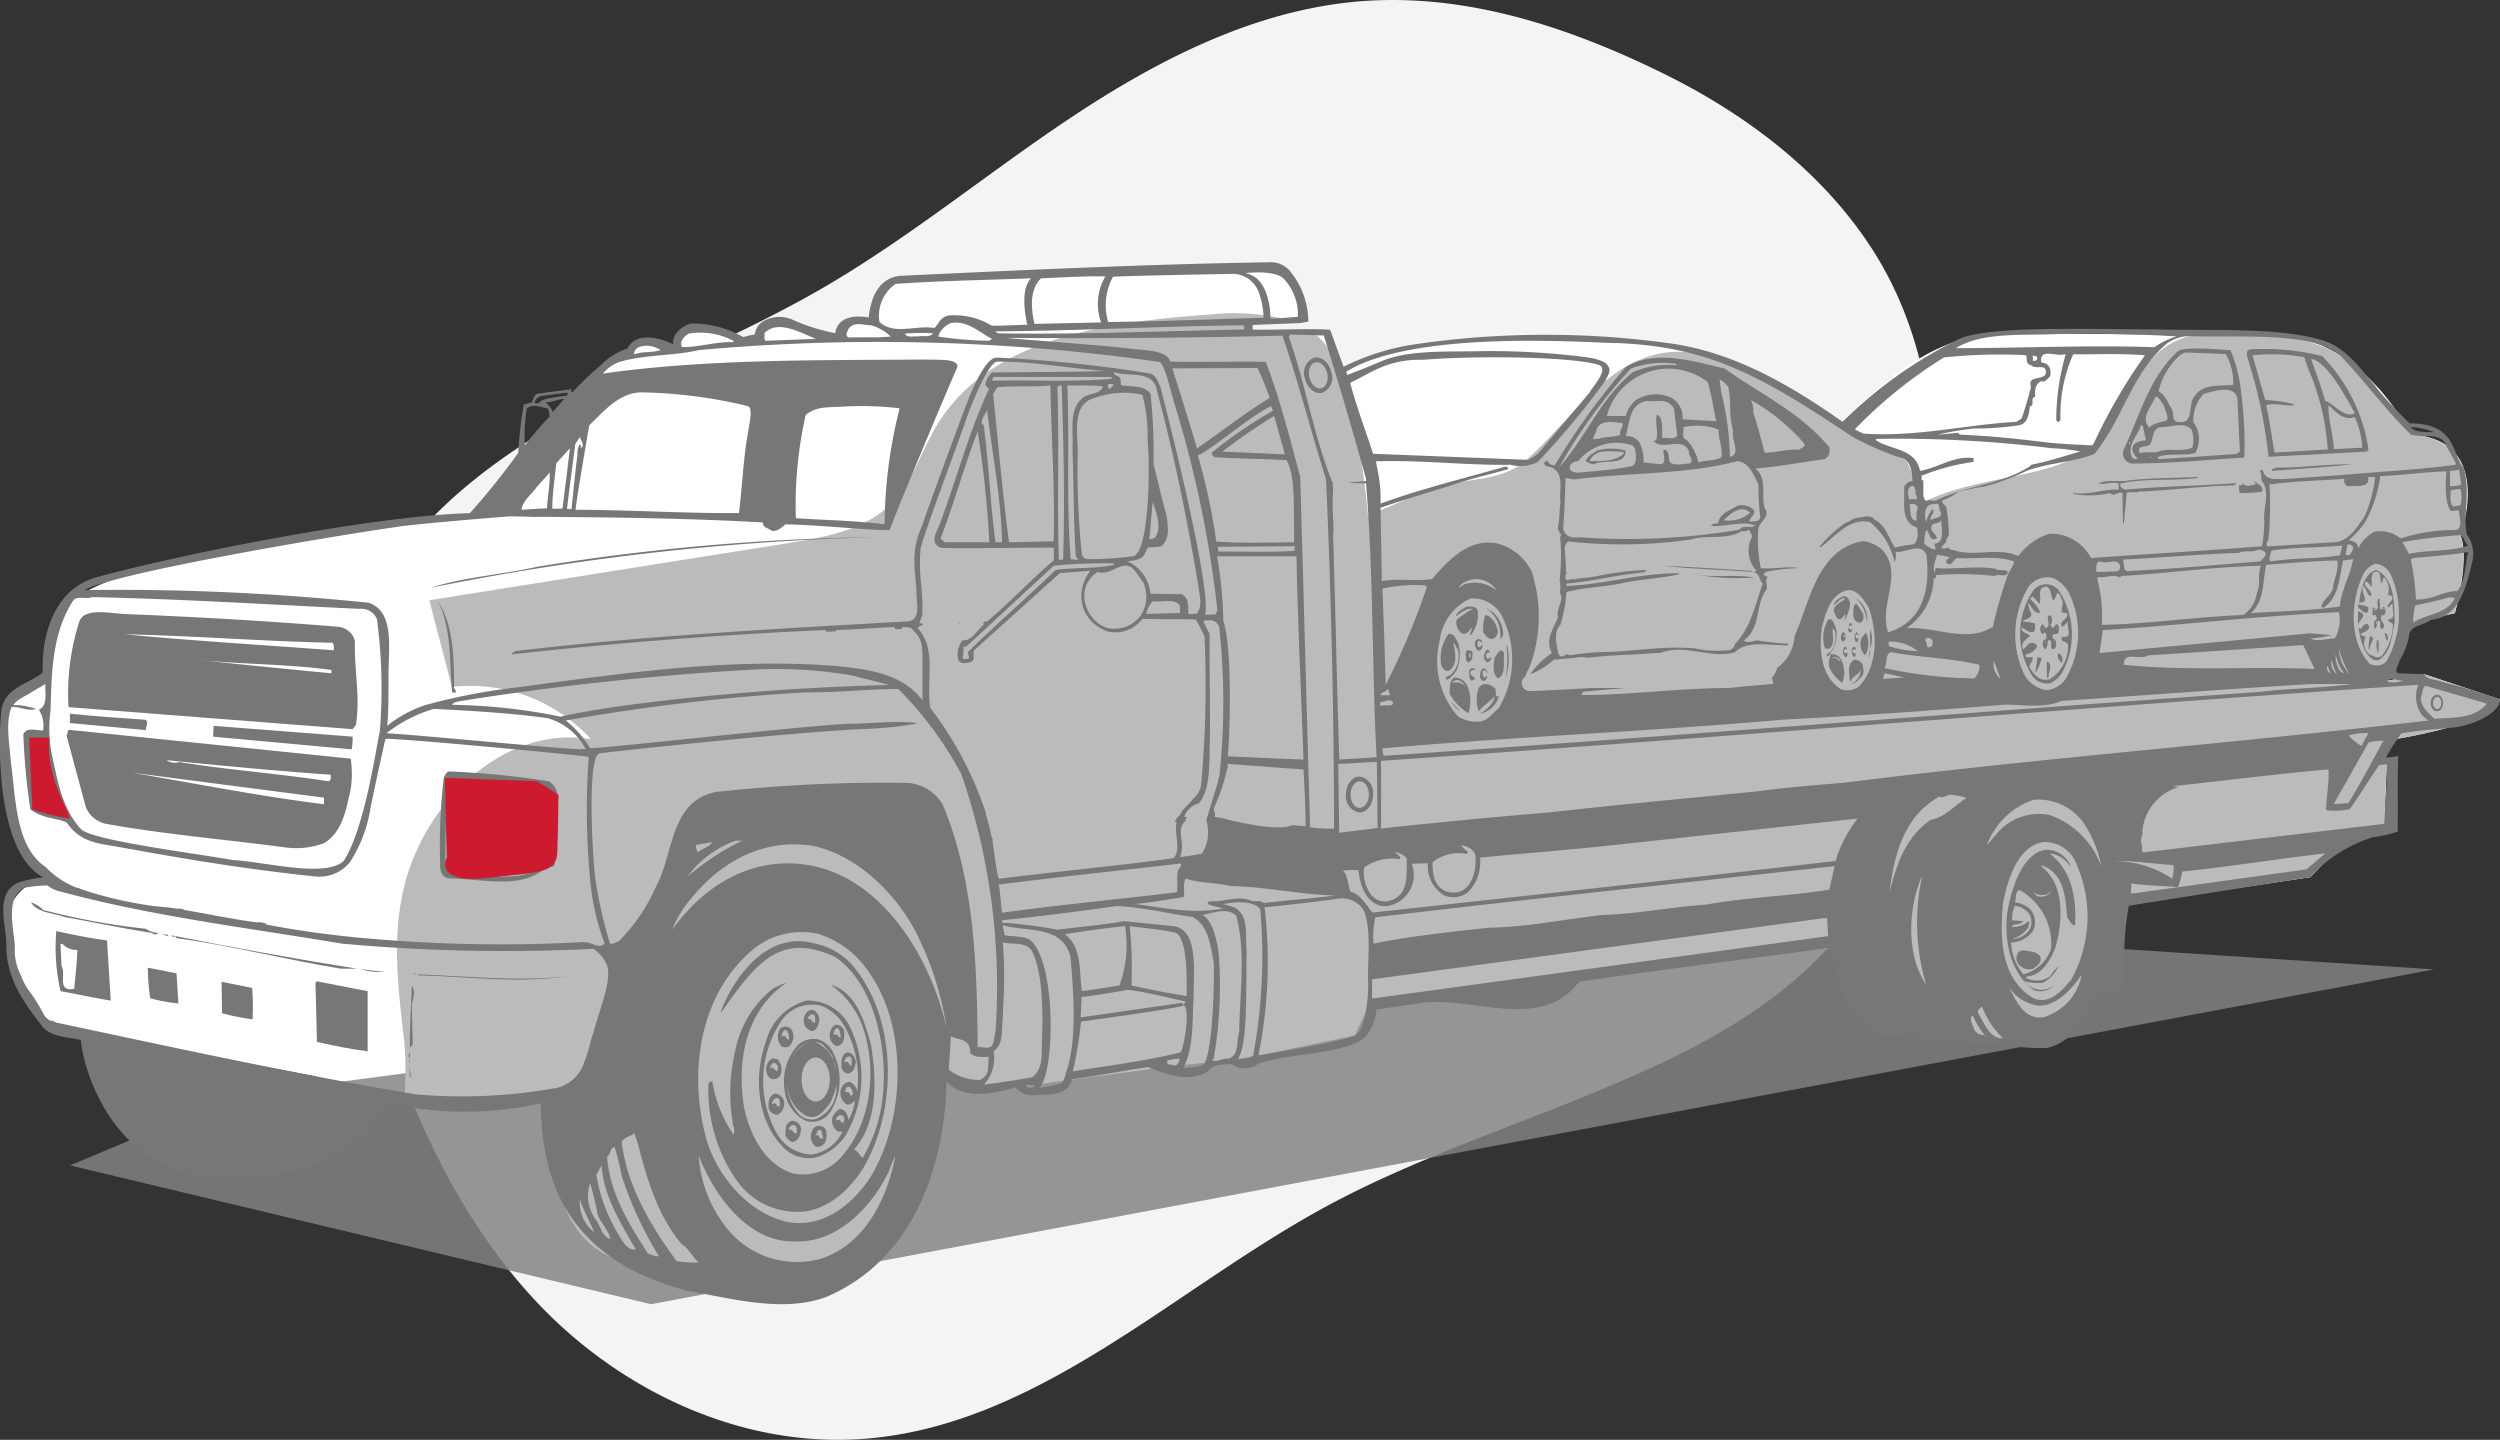 <svg xmlns="http://www.w3.org/2000/svg" width="174.379" height="100.428" viewBox="0 0 174.379 100.428">
  <rect x="0" y="0" width="174.379" height="100.428" fill="#333333" stroke="none"/>
  <g id="Group_31849" data-name="Group 31849" transform="translate(-597.156 -2977.561)">
    <path id="Path_21759" data-name="Path 21759" d="M340.139,2823.385c-4.335,5.358-10.684,8.425-17,11.049-6.345,2.636-12.927,4.787-18.952,8.063-10.516,5.716-19.771,14.975-31.653,16.126-8.894.861-17.472-3.3-23.248-9.394s-9.109-13.936-11.573-21.855c-2.879-9.253-4.55-19.833.709-28.507,3.142-5.18,8.4-8.992,13.889-11.984s11.35-5.319,16.758-8.448c6.175-3.575,11.659-8.138,17.6-12.069s12.574-7.3,19.666-7.943c7.522-.683,14.822,1.767,21.361,4.971,5.355,2.623,10.653,6.422,14.255,11.7,4.626,6.772,5.015,14.5,4.928,22.386-.076,7.042-.749,14.282-3.51,20.6A23.022,23.022,0,0,1,340.139,2823.385Z" transform="translate(385.403 219.254)" fill="#f4f4f4"/>
    <g id="Group_16816" data-name="Group 16816" transform="translate(0 -162.6)">
      <path id="Path_11931" data-name="Path 11931" d="M620.006,2833.814a23.735,23.735,0,0,0,16.672.841s-1.474,9.344,3.9,11.73c0,0,9.246,3.023,13,2.474a8.587,8.587,0,0,0,7.006-5.894l2.722-9.882s1.611,2.08,5.541,1.506,11.1-1.506,11.1-1.506,3.706-.36,5.83-.721l6.748-1.408,1.179-2.555,31.968-3.538,6.78,5.351,5.274.971s3.182,1.05,4.571-.852c1.235-1.691,3.257-5.191,3.257-5.191v-3.2l13.593-2.022,2.358-2.434,2.817-1.267.164-4.16-.23-1.638s7.344-1,8.123-2.891l-5.273-1.76-2.62.459,1.834-4.062,2.915-.654s1.06-3.751.393-5.438c0,0,2.446-6.707-3.472-7.01,0,0-3.627-7.5-10.346-6.911l-17.79-.185s-5.044-.765-11.5,6.2l-6.224-3.456s-11.322-5.217-26.822-1.033L691.9,2784.7l-1.573-2.547-4.945-.426.032-.327,3.505-.442a4.039,4.039,0,0,0-4.52-3.892l-23.55.9s-2.564,1.173-2.252,2.907c0,0-2.076.184-2.273,1.732,0,0-4.4-3.474-5.618,0h-.928s-4.2-2.286-4.881.844a2.454,2.454,0,0,0-3.616.223l-3.884,2.9-6.616,7.959s-27.512,2.591-28.857,7.43l-.606,3.739-2.745,1.546s-1.4,8.379,2.745,12.735a3.287,3.287,0,0,0-2.745,4.062s.375,4.793,3.748,6.42Z" transform="translate(-0.844 381.422)" fill="#fff"/>
      <path id="Path_11932" data-name="Path 11932" d="M602.876,2840.027l40.529,9.682,124.368-23.354-58.021-3.787-95.205,12.578Z" transform="translate(-0.844 381.422)" fill="#808285" opacity="0.83"/>
      <path id="Path_11933" data-name="Path 11933" d="M772.378,2807.526l-5.273-1.76-2.62.458,1.834-4.061,2.915-.654s1.06-3.751.393-5.438c0,0,1.265-3.5-.267-5.558-.143-.167-.3-.322-.453-.485a4.373,4.373,0,0,0-2.752-.967s-.179-.36-.511-.9c-.025-.017-.053-.029-.078-.048a11.4,11.4,0,0,1-1.872-2.515,11.846,11.846,0,0,0-3.342-2.564,22.138,22.138,0,0,0-2.641-.814,8.3,8.3,0,0,0-1.9-.068l-4.835-.05a8.154,8.154,0,0,0-1.163.41c-3.4,1.557-4,6.849-7.431,8.339-2.939,1.275-6.9,1.324-9.929,2.8-.632.307-1.04-2.66-1.638-2.883a38.234,38.234,0,0,1-6.716-3.884c-.236-.156-.481-.314-.73-.472l-3.068-1.7a26.788,26.788,0,0,0-4.136-1.362,7.172,7.172,0,0,0-2.48.071c-3.995.88-6.231,4.878-9.352,7.522-1.717,1.455-4.214,1.108-6.266,1.827-1.678.587-3.117,1.375-4.627,1.886.015.18-.608-7.672-2.478-11.152a4.776,4.776,0,0,0-1.114-1.388l-4.462-.385.032-.327,2.538-.32a15.079,15.079,0,0,0-5.578-.4c-7.1.492-15.312,1.622-19,7.714-1.094,1.8-1.694,3.942-3.173,5.447-1.826,1.859-4.587,2.362-7.161,2.772q-12.538,1.993-25.077,3.99l1.581,6.048a11.356,11.356,0,0,1,9.7,3.651c-6.009-1.046-11.606,4.356-13.036,10.285-.884,3.664-.4,7.174.015,10.85a24.722,24.722,0,0,1-.019,4.123,22.416,22.416,0,0,0,10.474-.9s-1.474,9.344,3.9,11.73c0,0,9.246,3.023,13,2.474a8.587,8.587,0,0,0,7.006-5.894l2.722-9.882s1.611,2.08,5.541,1.506,11.1-1.506,11.1-1.506,3.706-.36,5.831-.721l6.747-1.408,1.179-2.555,31.968-3.538,6.78,5.351,5.274.971s3.182,1.051,4.571-.851c1.235-1.692,3.257-5.192,3.257-5.192v-3.2l13.593-2.022,2.358-2.434,2.817-1.267.164-4.16-.23-1.638S771.6,2809.415,772.378,2807.526Z" transform="translate(-0.868 381.422)" fill="#bbb"/>
      <g id="Group_5509" data-name="Group 5509" transform="translate(597.156 3158.434)">
        <path id="Path_11934" data-name="Path 11934" d="M746.666,2791.067c2.866,0,5.364-.266,7.882-.409a28.033,28.033,0,0,0-.25-4.741,10.132,10.132,0,0,0-.712-2.743s-3.344-.336-3.71.09c-1.981,1.867-2.62,4.446-3.7,6.739A.713.713,0,0,0,746.666,2791.067Zm.59-.728c-.1-.066-.033-.23-.033-.328.23-.229.688-.033.819-.426.164-.36.1-.884.59-1.048.753.033,1.7-.426,2.227.164a2,2,0,0,1,.066,1.245c-.623.327-1.474.065-2.2.229C748.337,2790.4,747.715,2790.208,747.256,2790.339Zm.786.36h-.065v-.1h.065Zm6.027-4,.164,3.537-.229.164c-1.835.131-3.636.262-5.438.361a.17.17,0,0,0-.065-.132c.786-.327,1.8-.065,2.62-.294a1.99,1.99,0,0,0-.131-2.162,2.672,2.672,0,0,1,.721-1.965C752.333,2786.048,754.036,2785.458,754.069,2786.7Zm-4.029-3.177.361-.2,2.843.11a4.043,4.043,0,0,1,.53,2.15c-.982.1-2.129-.1-2.718.819-.459.557,0,1.933-1.081,1.769-.59,0-.262-.655-.524-.95-.262-.426-.394-.917-.885-1.179A4.845,4.845,0,0,1,750.04,2783.526Zm-1.7,2.882c.3.033.393.393.59.59.065.36.327.688.229,1.048-.393.164-.884.164-1.245.524C747.256,2787.817,748.108,2787.1,748.337,2786.408Zm-1.015,2h.131l.229,1.048c-.393.033-.917.131-.95.59a.942.942,0,0,0,.36.655c-.164.2-.458-.066-.458-.295C746.47,2789.585,747.158,2789.094,747.322,2788.406Zm-.819,1.179h.065v.131H746.5Z" transform="translate(-598 -2777.011)" fill="#777"/>
        <path id="Path_11935" data-name="Path 11935" d="M756.231,2790.6l6.845-.361.131-.131a11.735,11.735,0,0,0-3.234-6.534,16.853,16.853,0,0,0-4.987-.475c-.418.1-.254.434-.111.946A33.882,33.882,0,0,1,756.231,2790.6Zm6.538-.639c-.589.033-1.834.1-1.977.1-.033-.95-.434-2.149-.369-3.066.459.426,1.043,1.13,1.829.835A5.969,5.969,0,0,1,762.769,2789.962Zm-3.574-6.182c1.023.082,2.334,2.456,3.057,3.78-.721.393-1.485-.677-2.074-.873C760.014,2785.991,759.383,2784.3,759.2,2783.78Zm-4.078-.254a12.282,12.282,0,0,1,3.611.131l.254.753a16.942,16.942,0,0,1,1.38,5.675l-3.706.225c-.122-.553-.327-2.2-.589-3.312.655-.2,1.31.1,1.932,0v-.066a10.151,10.151,0,0,0-2-.295C755.838,2786.081,755.237,2783.93,755.117,2783.526Z" transform="translate(-598 -2777.011)" fill="#777"/>
        <path id="Path_11936" data-name="Path 11936" d="M725.606,2789.946c-2.031-2.457-4.848-3.734-7.3-5.5-2.129-.491-4.848-1.376-6.912-.1a48.922,48.922,0,0,0-4.945,6.845.463.463,0,0,1-.492-.295c-.131-.065-.2.1-.295.164.1.066.131.2.262.2,1.343.262.786,1.67.918,2.522-.079.55-.041,1.139-.17,1.673,0,.045.009.085,0,.048a.745.745,0,0,1,.005.176h0c.035.063.067.125.1.186a.526.526,0,0,1,.038.107c.029,0,.056,0,.086,0a.236.236,0,0,1-.061.179.524.524,0,0,1-.029.157l.025-.008a15.113,15.113,0,0,1-.033,2.719.4.4,0,0,1-.022.126,2.378,2.378,0,0,1,.021.936c.329.574-.284,1.076-.13,1.722-.328.819-.918,1.539-.426,2.489a5.389,5.389,0,0,0-1.507,1.474,5.078,5.078,0,0,0,1.638-1.015l1.539-.131a1.714,1.714,0,0,1,.819,0c.02,0,.037,0,.057-.005.9-.1,1.813-.176,2.724-.206.783-.026,1.564-.1,2.346-.138,1.632-.654,3.528.459,5.158-.045.754-.753,2.1-.524,3.046-.491.295-.033.557.131.721-.1a16.241,16.241,0,0,1-2.2-.229c-.295,0-.655.262-.95,0,1.212-.885.787-2.457,1.54-3.5.2-.3-.2-.884.229-.917a.467.467,0,0,1-.393-.2l.164-.163a13.542,13.542,0,0,1,2.293-.262c-.885-.164-1.736.1-2.654,0a9.45,9.45,0,0,1-.163-2.752c.065-.491.851-.851.458-1.376-.327-.818.23-2.161-.687-2.816,1.572-.131,3.209-.426,4.814-.656C725.606,2790.634,725.638,2790.273,725.606,2789.946Zm-7.075-4.258c.262.982.033,2.129.36,3.078-.164.655.59,1.671-.229,1.835a19.24,19.24,0,0,0-.59-4.422l-.131-.95C718.236,2785.295,718.334,2785.524,718.531,2785.688Zm-.459,4.946c-.557.294-1.015.163-1.605.36a3.32,3.32,0,0,0-.819-1.573c-.425-.13-.164-.589-.229-.884a4.234,4.234,0,0,1,2.457.164C717.843,2789.389,718.17,2789.913,718.072,2790.634Zm-4.192.491-1.245-.131a2.54,2.54,0,0,0-.295-1.409,1.057,1.057,0,0,0-.95-.426c.295-.884.23-2.325,1.54-2.456.72.1,1.31-.262,1.834.524l.229,1.9c-.262.327-.72.1-1.048.164-.033-.525.1-1.442-.36-1.638-.2.491.131,1.179-.066,1.768l-.163.1c.655.688,2.03-.393,2.456.72-.066.295.393.557.066.819-.459.033-1.114.2-1.409-.1-.131-.295.033-.819-.425-.852C713.945,2790.437,714.3,2790.928,713.88,2791.125Zm-2.85-2.064c-.459.2-1.048.1-1.539.295-.1,0-.262-.033-.328.065-.066-.2.1-.392.164-.589.2-.917,1.277-.622,1.834-.59C711.292,2788.5,710.9,2788.766,711.03,2789.061Zm.852.754.163.2c.033.426.262,1.245-.425,1.278-1.147.229-2.391.294-3.6.425-.164-.065-.524-.032-.524-.36.032-.328.294-.426.589-.459A3.429,3.429,0,0,1,711.882,2789.815Zm5.83-1.7-2.358-.131a1.528,1.528,0,0,0-.787-1.506,2.6,2.6,0,0,0-2.456.163,2.2,2.2,0,0,0-.721,1.114h-1.31a4.451,4.451,0,0,1,7.042-2.358C717.384,2786.277,717.515,2787.227,717.712,2788.111Zm-10.973,3.243a36.368,36.368,0,0,1,5.012-6.911,6.373,6.373,0,0,1,3.177-.327v.1a5.935,5.935,0,0,0-3.046.491C709.622,2786.539,708.639,2789.225,706.739,2791.354Zm14.216,8.09c-.539,1.467-.815,3.066-1.958,4.231a.468.468,0,0,1-.39.41,7.624,7.624,0,0,1-2.428-.133,18.464,18.464,0,0,0-2.937.032c-.955.063-1.905.178-2.861.219a18.943,18.943,0,0,0-2.746.213.539.539,0,0,1-.361-.056c-.245.17-.464.316-.6-.134-.1-.556-.328-1.441.164-1.9a10.2,10.2,0,0,0,.425-2.293c1.179-.328,2.424-.328,3.734-.59,1.409-.327,2.686-.327,4.127-.655v-.065c-2.686-.033-5.24.786-7.861.884v-.164c1.834-.163,3.57-.622,5.437-.786.033-.032.132-.065.1-.164a19.858,19.858,0,0,0-3.407.426,11.622,11.622,0,0,1-1.363.165.538.538,0,0,1-.245.063.653.653,0,0,1-.078-.021,4.064,4.064,0,0,0-.443.088.456.456,0,0,1,0-.5.6.6,0,0,1-.033-.149c0-.014-.008-.027-.008-.04,0-.07,0-.141,0-.211,0-.007,0-.013,0-.02,0-.174-.015-.348-.024-.522,0-.035-.009-.07-.009-.106a.132.132,0,0,1,0-.019c-.005-.058,0-.116-.008-.173l-.009-.056a.758.758,0,0,1-.008-.227.644.644,0,0,1,.223-.692,34.006,34.006,0,0,0,8.549-.132c1.114-.36,2.522.066,3.538-.589a.668.668,0,0,0,.523-.1l.23.458a2.091,2.091,0,0,0,.295,2.424l-.23.1C720.758,2798.691,720.693,2799.215,720.955,2799.444Zm-.3-6.911a16.84,16.84,0,0,0,.131,2.293c-.131.36-.459.229-.721.3-.2-.2.623-.557.164-.917a1.311,1.311,0,0,0-1.048-.2c-.492.328-1.245.524-1.31,1.179-.164.131-.426,0-.524.23.982.1,2.129-.393,3.079-.033-.3.262-.819-.1-1.082.295a47.041,47.041,0,0,1-11.2.524c-.557.1-.983-.066-1.114-.59.1-1.114.131-2.325.164-3.537l.589.1c3.767-.491,7.829-.328,11.4-1.278C720.037,2790.994,720.332,2791.911,720.66,2792.533Zm-2.424,2.49c.458-.459,1.245-1.147,1.834-.525A2.21,2.21,0,0,1,718.236,2795.023Zm5.241-4.914c-.787-.065-1.573.2-2.391.2-.263-1.015-.459-1.8-.787-2.784a1.7,1.7,0,0,0-.163-.885,13.63,13.63,0,0,1,3.7,3.014C724,2789.946,723.607,2789.978,723.477,2790.109Z" transform="translate(-598 -2777.011)" fill="#777"/>
        <path id="Path_11937" data-name="Path 11937" d="M708.574,2789.946c.065-.1.065-.3.229-.3C708.737,2789.749,708.737,2789.913,708.574,2789.946Z" transform="translate(-598 -2777.011)" fill="#777"/>
        <path id="Path_11938" data-name="Path 11938" d="M711.39,2790.175a3.459,3.459,0,0,0-2,0c-.3.2-.688.393-.786.72a1.2,1.2,0,0,0,.557.23C709.851,2790.732,711.39,2791.289,711.39,2790.175Zm-2.522.72c.459-.949,1.507-.622,2.293-.655l.131.1C710.7,2790.961,709.589,2790.9,708.868,2790.9Z" transform="translate(-598 -2777.011)" fill="#777"/>
        <path id="Path_11939" data-name="Path 11939" d="M756.46,2791.583c1.965-.131,3.767-.262,5.634-.458-1.8-.033-3.57.262-5.339.229C756.689,2791.485,756.394,2791.354,756.46,2791.583Z" transform="translate(-598 -2777.011)" fill="#777"/>
        <path id="Path_11940" data-name="Path 11940" d="M745.913,2792.468c1.6-.393,3.767-.164,5.372-.393v-.066c-1.507.066-3.341.066-4.717.23-.688.163-1.637-.1-2.194.229.458.1.95-.164,1.408,0v.426c-1.113-.066-1.932.393-3.177.229v.065a6.278,6.278,0,0,0,2.588-.065c.262.327.491-.131.851,0l.033,2.129h.066c.065-.721.13-1.343.2-2.129.295-.131.589.033.884-.1,2-.065,4.422-.392,6.584-.425l.2-.164c-3.014.229-4.947.2-7.8.459C746.077,2792.828,745.815,2792.7,745.913,2792.468Z" transform="translate(-598 -2777.011)" fill="#777"/>
        <path id="Path_11941" data-name="Path 11941" d="M755.346,2792.468l-.065.065c-.23.066-.754.2-.819-.1a.245.245,0,0,1-.295.164c.033.163-.033.393.066.524a10.084,10.084,0,0,0,1.564-.09c.1-.426-.418-.565-.614-.794Z" transform="translate(-598 -2777.011)" fill="#777"/>
        <path id="Path_11942" data-name="Path 11942" d="M628.031,2799.739a179.345,179.345,0,0,1,31.248-3.537,158.282,158.282,0,0,0-23.78,2.063C633.043,2798.822,630.357,2798.986,628.031,2799.739Z" transform="translate(-598 -2777.011)" fill="#777"/>
        <path id="Path_11943" data-name="Path 11943" d="M705.036,2796.595l0,.014h0Z" transform="translate(-598 -2777.011)" fill="#777"/>
        <path id="Path_11944" data-name="Path 11944" d="M720.234,2798.56c-2.064-.131-4.061-.262-6.256-.36,2,.229,4.422.294,6.256.426Z" transform="translate(-598 -2777.011)" fill="#777"/>
        <path id="Path_11945" data-name="Path 11945" d="M763.731,2798.494c-.884.328-1.048,1.376-1.179,2.261.885.065,0-.754.295-1.147.229.164.2.59.524.721.2-.426-.753-.754-.295-1.048l.361.393c.032-.328-.1-.721.13-1.016.656-.229.328.557.59.786.033-.131,0-.327.164-.425a1.268,1.268,0,0,1,.229,1.244h.2c.393.3-.295.557-.2.819h.131c0-.1.1-.164.164-.229l.066.065c-.1.328.294,1.016-.361,1.016.033.229.393.2.361.458a3.613,3.613,0,0,1-.754,2.064c-.295.262-.622.032-.884-.066a1,1,0,0,1-.262-1.244c-1.048-.262.655-.262.131-.885-.3-.033-.36.262-.524.361-.524-.525.819-.918-.131-1.245a5.566,5.566,0,0,0,.491,2.784c.229.327.557.786.983.59.884-.59.851-1.671,1.08-2.588C764.976,2800.787,765.074,2799.117,763.731,2798.494Z" transform="translate(-598 -2777.011)" fill="#777"/>
        <path id="Path_11946" data-name="Path 11946" d="M716.48,2798.849c-.219-.037-.44-.078-.668-.125A5.96,5.96,0,0,0,716.48,2798.849Z" transform="translate(-598 -2777.011)" fill="#777"/>
        <path id="Path_11947" data-name="Path 11947" d="M716.48,2798.849a16.6,16.6,0,0,0,3.885.17C719.049,2798.795,717.781,2799.022,716.48,2798.849Z" transform="translate(-598 -2777.011)" fill="#777"/>
        <path id="Path_11948" data-name="Path 11948" d="M741,2806.388a1.8,1.8,0,0,0,.885-.819,5.585,5.585,0,0,0-.295-5.666,1.14,1.14,0,0,0-1.8.065,5.467,5.467,0,0,0,0,5.962A1.242,1.242,0,0,0,741,2806.388Zm-1.212-1.769c-.131-.131-.557.132-.491-.229a1.175,1.175,0,0,0,.786-.524c0-.262-.36-.36-.557-.229l-.393.393c-.262-.393.2-.721.459-.917-.164-.262-.623-.2-.59-.59.295.1.491.361.819.3.2-.131.1-.393.131-.59a2.668,2.668,0,0,0-.885-.131c.132-.229.885-.2.525-.753-.066-.2-.1-.426-.164-.589.262.2.491.884.884.687a2.819,2.819,0,0,0-.72-.949l.2-.164.459.524c.2-.36-.2-1.081.36-1.179.655-.263.36,1.834.884.425.295.066.23.394.394.59l-.1.753.393.066c.164.393-.688.589-.327.95l.393-.361c-.131.426.393,1.18-.393,1.049a.172.172,0,0,1-.066.131c.033.294.426.163.459.458a2.735,2.735,0,0,1-1.245,2.358c-.655.23-1.114-.262-1.408-.753C739.461,2805.111,739.821,2804.914,739.788,2804.619Z" transform="translate(-598 -2777.011)" fill="#777"/>
        <path id="Path_11949" data-name="Path 11949" d="M718.465,2801.344a1.124,1.124,0,0,0-.2-.121A1.162,1.162,0,0,1,718.465,2801.344Z" transform="translate(-598 -2777.011)" fill="#777"/>
        <path id="Path_11950" data-name="Path 11950" d="M725.9,2801.377c.164.2.131.59.492.557.1-.131.262-.23.294-.361l.033.066c0,.1-.131.458-.033.3a2.491,2.491,0,0,0,.361-1.081c-.033-.262-.164-.557-.492-.524-.229.131-.589.294-.655.589.164,0,.525-.589.819-.425C726.425,2800.755,725.9,2800.918,725.9,2801.377Z" transform="translate(-598 -2777.011)" fill="#777"/>
        <path id="Path_11951" data-name="Path 11951" d="M727.44,2800.46a2.535,2.535,0,0,1,.786,1.7A1.708,1.708,0,0,0,727.44,2800.46Z" transform="translate(-598 -2777.011)" fill="#777"/>
        <path id="Path_11952" data-name="Path 11952" d="M763.731,2801.279l-.164-.2c-.13.164-.065.36-.065.557.065.1.229-.131.229.1.164.131-.032.262-.131.36.033.164-.065.557.131.459l.131-.524c.361,0,0,.524.295.59.426-.394-.327-.557,0-.983.033-.033.066,0,.1.033a.319.319,0,0,0,.131-.3c.033-.131-.032-.328-.2-.295.033.1-.066.131-.1.2-.133-.111-.073-.326-.07-.524h-.061v-.132h.05a.323.323,0,0,0-.05-.13H763.9C763.7,2800.755,764.026,2801.115,763.731,2801.279Zm-.065.065H763.6v-.131h.066Zm.131.884h-.066v-.131h.066Zm.458-1.08h.066v.131h-.066Z" transform="translate(-598 -2777.011)" fill="#777"/>
        <path id="Path_11953" data-name="Path 11953" d="M628.555,2800.689c.95,1.867.786,4.192.983,6.354h.262a.4.4,0,0,0-.131-.295C629.669,2804.587,629.636,2802.359,628.555,2800.689Z" transform="translate(-598 -2777.011)" fill="#777"/>
        <path id="Path_11954" data-name="Path 11954" d="M764.026,2800.755v-.132h-.015a.565.565,0,0,1,.011.132Z" transform="translate(-598 -2777.011)" fill="#777"/>
        <path id="Path_11955" data-name="Path 11955" d="M727.735,2802.163c.262-.033.262-.36.229-.59l-.459-.72c-.327.1-.2.557-.229.884C727.309,2801.934,727.505,2802.2,727.735,2802.163Z" transform="translate(-598 -2777.011)" fill="#777"/>
        <path id="Path_11956" data-name="Path 11956" d="M763.142,2801.442c.262-.622-.426-.36-.655-.589v.295C762.683,2801.213,762.912,2801.606,763.142,2801.442Z" transform="translate(-598 -2777.011)" fill="#777"/>
        <path id="Path_11957" data-name="Path 11957" d="M700.713,2801.213a8.205,8.205,0,0,0-1.114.754.943.943,0,0,0,.36.949c.328.131.524-.2.688-.393.1.131-.2.393-.066.524a2.244,2.244,0,0,0,.492-1.7c-.1-.36-.492-.295-.786-.295-.262.164-.655.328-.754.688C699.8,2801.573,700.287,2801.115,700.713,2801.213Z" transform="translate(-598 -2777.011)" fill="#777"/>
        <path id="Path_11958" data-name="Path 11958" d="M702.645,2803.342a.562.562,0,0,0,.2-.491,2.056,2.056,0,0,0-1.18-1.7A2.321,2.321,0,0,1,702.645,2803.342Z" transform="translate(-598 -2777.011)" fill="#777"/>
        <path id="Path_11959" data-name="Path 11959" d="M622.594,2809.6l.229-.295c.328-1.965-.131-3.8-.065-5.863a1.35,1.35,0,0,0-1.114-.982c-5.093-.418-9.957-.688-14.739-.885-1.163-.024-3.005-.516-3.374.524a16.5,16.5,0,0,0-.753,5.962Zm-1.474-3.9c-3.177-.294-6.354-.622-9.5-.949,3.046.327,6.453.294,9.5.72Zm.066-2.129c.131.131.1.328.1.525-4.815-.361-9.794-.656-14.608-1.114C611.458,2803.08,616.371,2803.473,621.186,2803.571Z" transform="translate(-598 -2777.011)" fill="#777"/>
        <path id="Path_11960" data-name="Path 11960" d="M702.186,2803.277a.577.577,0,0,0,.23-.754c-.131-.36-.393-.819-.819-.884a2.942,2.942,0,0,0-.131,1.212C701.63,2803.08,701.859,2803.408,702.186,2803.277Z" transform="translate(-598 -2777.011)" fill="#777"/>
        <path id="Path_11961" data-name="Path 11961" d="M740.476,2802.982l.131-.131c.229.1.033.327.164.426l-.23.131a.474.474,0,0,0,.132.622.9.9,0,0,0,.163-.622c.492-.1,0,.589.426.622l.1-.1c.1-.23.1-.655-.229-.655l.065-.066c-.13-.36.2-.164.361-.295.033-.164.164-.524-.131-.655l-.23.295-.2-.229c.2-.131.131-.459.066-.655H740.9c-.229.295.229.687-.2.884l-.229-.295-.1.131A.484.484,0,0,0,740.476,2802.982Zm.229.655h-.032v-.131h.032Zm.557-.2h.033v.131h-.033Zm.229-.884v.131l-.065-.164Zm-.491-.622v.1l-.033-.1Zm-.459.622v.131l-.065-.131Z" transform="translate(-598 -2777.011)" fill="#777"/>
        <path id="Path_11962" data-name="Path 11962" d="M726.031,2802.458c-.131-.2-.163-.59-.491-.524a2.384,2.384,0,0,0-.229,2.063c.131-.033.262.033.36-.065.328-.426.131-.918.164-1.376l.131.131a1.71,1.71,0,0,1-.295,1.539c-.131.066-.3.1-.229.295.065.033.1-.065.164-.131A2.125,2.125,0,0,0,726.031,2802.458Z" transform="translate(-598 -2777.011)" fill="#777"/>
        <path id="Path_11963" data-name="Path 11963" d="M726.49,2804.881a.745.745,0,0,0-.884-.491.174.174,0,0,1,.065.131c-.393.819.36,1.441.819,1.867A2,2,0,0,0,726.49,2804.881Zm-.688-.2c.1-.229.524-.066.59.2C726.2,2804.783,726,2804.488,725.8,2804.685Z" transform="translate(-598 -2777.011)" fill="#777"/>
        <path id="Path_11964" data-name="Path 11964" d="M664.912,2802.163l-.065.066h.1Z" transform="translate(-598 -2777.011)" fill="#777"/>
        <path id="Path_11965" data-name="Path 11965" d="M726.916,2802.752c.065.033.1.132.164.1.032-.066.229-.2.065-.229l-.065.065-.1-.131c-.065-.1.033-.164.1-.229a.17.17,0,0,0,.13.065c-.065-.131-.065-.229-.229-.164Z" transform="translate(-598 -2777.011)" fill="#777"/>
        <path id="Path_11966" data-name="Path 11966" d="M728.449,2803.991a5.066,5.066,0,0,0-.125.694A1.811,1.811,0,0,0,728.449,2803.991Z" transform="translate(-598 -2777.011)" fill="#777"/>
        <path id="Path_11967" data-name="Path 11967" d="M728.449,2803.991a2.1,2.1,0,0,0,.006-1.369C728.414,2803.05,728.462,2803.553,728.449,2803.991Z" transform="translate(-598 -2777.011)" fill="#777"/>
        <path id="Path_11968" data-name="Path 11968" d="M726.555,2802.818c-.163.2-.229.557,0,.688l.164-.164C726.752,2803.146,726.719,2802.884,726.555,2802.818Zm.066.393-.066-.164c.066-.033.1.033.131.066C726.686,2803.146,726.654,2803.178,726.621,2803.211Z" transform="translate(-598 -2777.011)" fill="#777"/>
        <path id="Path_11969" data-name="Path 11969" d="M727.669,2803.047l-.164-.229a.594.594,0,0,0-.065.688c.2.065.164-.164.229-.229h-.164c-.1-.033-.065-.164-.065-.23C727.505,2802.916,727.6,2803.047,727.669,2803.047Z" transform="translate(-598 -2777.011)" fill="#777"/>
        <path id="Path_11970" data-name="Path 11970" d="M727.865,2803.211a1.139,1.139,0,0,0,.23,1.245,1.741,1.741,0,0,0,.065-1.6Z" transform="translate(-598 -2777.011)" fill="#777"/>
        <path id="Path_11971" data-name="Path 11971" d="M764.321,2802.916c.1.164.033.459.229.524v-.327C764.485,2803.047,764.485,2802.851,764.321,2802.916Z" transform="translate(-598 -2777.011)" fill="#777"/>
        <path id="Path_11972" data-name="Path 11972" d="M699.6,2805.5a2.8,2.8,0,0,0,.1-1.933c-.164-.229-.262-.72-.688-.589a2.971,2.971,0,0,0-.491,2.129c.1.229.262.524.589.393.623-.491.361-1.343.262-1.933.164.131.164.295.295.426a1.778,1.778,0,0,1-.425,1.769c-.164.164-.492.131-.361.393C699.173,2806.093,699.4,2805.766,699.6,2805.5Z" transform="translate(-598 -2777.011)" fill="#777"/>
        <path id="Path_11973" data-name="Path 11973" d="M763.273,2804.1a1.693,1.693,0,0,1,.229-.688c.065-.2-.033-.262-.2-.295C763.273,2803.44,763.142,2803.833,763.273,2804.1Z" transform="translate(-598 -2777.011)" fill="#777"/>
        <path id="Path_11974" data-name="Path 11974" d="M701.073,2804.1c.262.1.295-.2.36-.361-.065-.1-.229.295-.36.066,0-.1-.066-.262.065-.361.1-.032.164.066.23.131v-.131a.262.262,0,0,0-.426-.032A.558.558,0,0,0,701.073,2804.1Z" transform="translate(-598 -2777.011)" fill="#777"/>
        <path id="Path_11975" data-name="Path 11975" d="M763.862,2804.325a2.887,2.887,0,0,0,.033-.917h-.1A1.932,1.932,0,0,0,763.862,2804.325Z" transform="translate(-598 -2777.011)" fill="#777"/>
        <path id="Path_11976" data-name="Path 11976" d="M703.136,2803.8h-.065a6.433,6.433,0,0,1-.078,2.289A4.131,4.131,0,0,0,703.136,2803.8Z" transform="translate(-598 -2777.011)" fill="#777"/>
        <path id="Path_11977" data-name="Path 11977" d="M726.85,2804.226l-.131.1-.1-.1c-.066-.1.065-.163.1-.229.066-.033.1.033.131.033-.032-.1-.1-.262-.229-.1a.549.549,0,0,0,.1.655C726.948,2804.521,726.818,2804.226,726.85,2804.226Z" transform="translate(-598 -2777.011)" fill="#777"/>
        <path id="Path_11978" data-name="Path 11978" d="M727.342,2804.587a.363.363,0,0,0,.1-.295l-.066.033c-.065.033-.1-.066-.164-.1-.065-.1.066-.163.132-.229,0,.033.032.066.1.033.065-.131-.164-.229-.23-.1A.541.541,0,0,0,727.342,2804.587Z" transform="translate(-598 -2777.011)" fill="#777"/>
        <path id="Path_11979" data-name="Path 11979" d="M702.023,2804.292l-.262-.262a.664.664,0,0,0-.23.655c.033.1.164.295.295.229.1-.1.229-.163.2-.327-.066.065-.164.065-.262.1a.25.25,0,0,1-.1-.3A.219.219,0,0,1,702.023,2804.292Z" transform="translate(-598 -2777.011)" fill="#777"/>
        <path id="Path_11980" data-name="Path 11980" d="M700.483,2804.914c.23-.131.23-.393.23-.622,0-.2-.2-.2-.361-.2-.229.163-.065.425-.1.655C700.319,2804.816,700.319,2805.013,700.483,2804.914Zm0-.589h.1v.262h-.1Z" transform="translate(-598 -2777.011)" fill="#777"/>
        <path id="Path_11981" data-name="Path 11981" d="M702.252,2804.587c-.066.458-.2,1.113.229,1.474.59-.262.361-1.147.426-1.769C702.645,2803.8,702.448,2804.423,702.252,2804.587Z" transform="translate(-598 -2777.011)" fill="#777"/>
        <path id="Path_11982" data-name="Path 11982" d="M741.557,2804.325a.574.574,0,0,0,.295.655v-.393C741.819,2804.488,741.688,2804.292,741.557,2804.325Z" transform="translate(-598 -2777.011)" fill="#777"/>
        <path id="Path_11983" data-name="Path 11983" d="M740.116,2804.587l-.164,1.113a2.923,2.923,0,0,0,.459-1.081Z" transform="translate(-598 -2777.011)" fill="#777"/>
        <path id="Path_11984" data-name="Path 11984" d="M727.374,2804.751c-.556.229-.393,1.015-.327,1.539h.033c.1-.36.556-.491.72-.819a1.26,1.26,0,0,1-.655.983c.295-.033.491-.328.72-.524.2-.262.1-.524.066-.819A.661.661,0,0,0,727.374,2804.751Z" transform="translate(-598 -2777.011)" fill="#777"/>
        <path id="Path_11985" data-name="Path 11985" d="M740.771,2804.881V2806h.131C740.836,2805.635,741.262,2805.045,740.771,2804.881Z" transform="translate(-598 -2777.011)" fill="#777"/>
        <path id="Path_11986" data-name="Path 11986" d="M700.581,2805.569c.1-.1.2-.131.295-.065-.033-.262-.327-.164-.393,0,0,.262-.065.557.164.721C701.3,2805.962,700.418,2806.028,700.581,2805.569Z" transform="translate(-598 -2777.011)" fill="#777"/>
        <path id="Path_11987" data-name="Path 11987" d="M701.236,2806c.033.1.164.262.295.23.2-.066.2-.394.2-.361l-.2.131a.264.264,0,0,1-.1-.3c-.065-.131.033-.229.164-.2.033.065.164.1.131.2h.033v-.131h-.033a.375.375,0,0,0-.262-.229C701.236,2805.5,701.236,2805.733,701.236,2806Z" transform="translate(-598 -2777.011)" fill="#777"/>
        <path id="Path_11988" data-name="Path 11988" d="M699.4,2806c-.295.295-.262.655-.295,1.114a3.767,3.767,0,0,0,1.311,1.375,2.7,2.7,0,0,0-.066-1.9A.97.97,0,0,0,699.4,2806Zm-.1.393c.262-.491.786-.065.95.262A.836.836,0,0,0,699.3,2806.388Z" transform="translate(-598 -2777.011)" fill="#777"/>
        <path id="Path_11989" data-name="Path 11989" d="M702.317,2806.814c-.262-.36-.949-.557-1.179-.066a2.461,2.461,0,0,0,0,1.606c.262-.361.787-.656,1.114-1.049-.033.459-.557.95-1.016,1.212a1.706,1.706,0,0,0,1.311-1.212h-.2Z" transform="translate(-598 -2777.011)" fill="#777"/>
        <path id="Path_11990" data-name="Path 11990" d="M699.239,2807.633a1.283,1.283,0,0,0,.655.721A3.326,3.326,0,0,1,699.239,2807.633Z" transform="translate(-598 -2777.011)" fill="#777"/>
        <path id="Path_11991" data-name="Path 11991" d="M608.149,2808.943c-1.7-.131-3.537-.229-5.273-.426v.655l5.306.492C608.149,2809.4,608.411,2809.14,608.149,2808.943Z" transform="translate(-598 -2777.011)" fill="#777"/>
        <path id="Path_11992" data-name="Path 11992" d="M612.9,2809.369l-.033.753,9.662.885a4.152,4.152,0,0,0,.066-.885Z" transform="translate(-598 -2777.011)" fill="#777"/>
        <path id="Path_11993" data-name="Path 11993" d="M605.464,2816.215c4.108.735,8.319,1.08,12.479,1.637a5.538,5.538,0,0,0,2.653-.3c1.343-.786,1.578-2.538,1.867-3.766a7.166,7.166,0,0,0,0-2.129l-19.521-2c-.3-.066-.2.262-.3.393l1.343,4.978A1.937,1.937,0,0,0,605.464,2816.215Zm15.591-3.44c.032.131.065.361-.131.459-3.374-.524-6.977-.786-10.416-1.343a1.006,1.006,0,0,1-.885-.131C613.194,2812.12,617.288,2812.513,621.055,2812.775Zm-.459,1.6v.459c-4.487-.557-8.942-1.441-13.4-2.2Z" transform="translate(-598 -2777.011)" fill="#777"/>
        <path id="Path_11994" data-name="Path 11994" d="M629.325,2820.014c2.265,0,5.028.819,6.731-.753.164-.131.557.065.622-.23a21.709,21.709,0,0,0,.2-4.847,1.21,1.21,0,0,0-.59-.95,60.423,60.423,0,0,0-6.976-.688c-.2.066-.3.3-.361.458a39.531,39.531,0,0,0-.251,5.891C628.67,2819.386,628.768,2819.921,629.325,2820.014Zm2.6-6.584a18.565,18.565,0,0,1,4.52.656,16.6,16.6,0,0,1-.061,4.9l-.389.041a29.3,29.3,0,0,1-3.841-.36c-.131-.065,0-.164.066-.229,1.179-.164,2.423.294,3.7.065l.295-.426-.066-3.7c-.426-.982-1.7-.36-2.456-.786-.754.229-1.376-.458-1.966.131A.24.24,0,0,1,631.929,2813.43Zm.393.361a14.155,14.155,0,0,1,3.374.393,18.479,18.479,0,0,1,.163,3.832c-.065.131-.065.295-.229.295-1.048-.1-2.227-.23-3.373-.328A22.235,22.235,0,0,1,632.322,2813.791Zm-3.112-.131a.645.645,0,0,1,.295-.524,3.346,3.346,0,0,1,1.867.524c-.131,1.7.262,3.177.131,4.913-.655.393-1.539.393-2.129.818.884.164,1.638-.785,2.555-.491,1.376.033,2.391.393,3.767.426-1.867,1.015-4.062.3-6.093.426-.524-.164-.5-.693-.524-1.179C629.052,2816.984,629.145,2815.166,629.21,2813.66Z" transform="translate(-598 -2777.011)" fill="#777"/>
        <path id="Path_11995" data-name="Path 11995" d="M741,2818.311l.066-.033a1.911,1.911,0,0,1,1.375.983l-.065-.23a1.8,1.8,0,0,0-1.736-1.015c-2.142.381-2.653,4.577-2.653,4.577-.164,1.781.2,4,1.9,5.216a1.312,1.312,0,0,0,1.376-.327,1.513,1.513,0,0,1-.884.3,1.474,1.474,0,0,1-1.147-.59,3.927,3.927,0,0,0,1.245.1,2.437,2.437,0,0,0,1.114-1.179,4.032,4.032,0,0,0-.59.721,1.6,1.6,0,0,1-1.7.1l.131-.1c1.015-.066,1.638-1.212,1.932-2,.525-1.835.688-4.389-.982-5.667l.033-.065c1.539.524,1.67,2.227,1.768,3.635.2.2.262.525.557.557C742.834,2821.422,742.54,2819.49,741,2818.311Zm-1.507,4.683a1.568,1.568,0,0,1-1.179.394c.1-.262.59-.1.819-.394l-.786-.065a2.084,2.084,0,0,1,.2-1.015,1.719,1.719,0,0,1,.884.425,1.109,1.109,0,0,1,.164,1.18,1.5,1.5,0,0,1-1.278.72,1.973,1.973,0,0,0,1.179-.851C739.461,2823.257,739.624,2823.093,739.493,2822.994Zm1.573,1.933a2.755,2.755,0,0,1-1.933,1.769,3.752,3.752,0,0,1-.86-2.219,1.949,1.949,0,0,0,1.548-.827,1.408,1.408,0,0,0-.229-1.507,1.8,1.8,0,0,0-1.048-.459c.1-.294,0-.72.294-.884A4.314,4.314,0,0,1,741.066,2824.927Zm-.23-3.832c.066-.066.131-.164.23-.164a.857.857,0,0,1-.983.3l-.353-.306A1.153,1.153,0,0,0,740.836,2821.095Z" transform="translate(-598 -2777.011)" fill="#777"/>
        <path id="Path_11996" data-name="Path 11996" d="M608.608,2823.813a.279.279,0,0,0,.426,0,1.893,1.893,0,0,1-.885-.294,48.9,48.9,0,0,1-7.14-1.311,1.965,1.965,0,0,0-.851-.524c.491.754,1.572.721,2.325,1.016C604.514,2823.06,606.479,2823.486,608.608,2823.813Z" transform="translate(-598 -2777.011)" fill="#777"/>
        <path id="Path_11997" data-name="Path 11997" d="M601.926,2823.682a13.79,13.79,0,0,0,.295,4.193c1.187.205,2.211.45,3.505.655l-.262-4.192C604.284,2824.174,603.1,2823.944,601.926,2823.682Zm1.245,4.029c-1.245.229-.524-1.015-.884-1.6l-.066-1.539h.131a1.338,1.338,0,0,0,1.048.426C603.367,2825.844,603.269,2826.794,603.171,2827.711Z" transform="translate(-598 -2777.011)" fill="#777"/>
        <path id="Path_11998" data-name="Path 11998" d="M609.722,2823.944l-.459-.065.459.164Z" transform="translate(-598 -2777.011)" fill="#777"/>
        <path id="Path_11999" data-name="Path 11999" d="M610.147,2824.043c.066-.033.1.065.164.131,3.832.524,7.6,1.506,11.464,2.129h1.114c-4.357-.688-8.647-1.474-12.938-2.326l.131.131Z" transform="translate(-598 -2777.011)" fill="#777"/>
        <path id="Path_12000" data-name="Path 12000" d="M654.758,2824.534c-4.081-1.1-6.419,4.291-6.485,4.88,2.629-3.832,4.287-5.551,7.89-3.975,2.653,1.67,3.807,6.121,3.41,9.773a10.391,10.391,0,0,1-1.408,4.291c-.2-.2-.295-.426-.59-.59,1.671-1.9,1.572-4.847,1.18-7.3-.459-1.6-.983-3.636-2.817-4.193a6.264,6.264,0,0,1,2.129,2.653c1.146,2.948.786,6.879-1.31,9.27a3.515,3.515,0,0,1-3.44,1.244c-1.965-.589-3.013-2.718-3.406-4.552-.557-3.276.1-6.813,2.948-8.746a3.852,3.852,0,0,0-1.048.492,7.221,7.221,0,0,0-2.486,4.069,12.526,12.526,0,0,0-.233,5.069c0,.327.229.688.065.95a9.031,9.031,0,0,1-1.473-3.734l-.262.131a10.952,10.952,0,0,0,1.834,6.616,5.138,5.138,0,0,0,4.847,2.359c1.966-.23,3.669-2,4.488-3.734,1.932-3.865,1.864-9.546-.831-13.061A4.768,4.768,0,0,0,654.758,2824.534Z" transform="translate(-598 -2777.011)" fill="#777"/>
        <path id="Path_12001" data-name="Path 12001" d="M738.707,2825.287a.7.7,0,0,0,.2.819.922.922,0,0,0,.917.2c.262-.2.622-.426.491-.852a1.013,1.013,0,0,0-.524-.328C739.461,2825.091,738.871,2824.861,738.707,2825.287Z" transform="translate(-598 -2777.011)" fill="#777"/>
        <path id="Path_12002" data-name="Path 12002" d="M608.313,2826.237a14.431,14.431,0,0,0,.164,2.129,10.5,10.5,0,0,0,1.965.36l-.131-2.1Z" transform="translate(-598 -2777.011)" fill="#777"/>
        <path id="Path_12003" data-name="Path 12003" d="M624.821,2826.532l-1.7-.2A5.042,5.042,0,0,0,624.821,2826.532Z" transform="translate(-598 -2777.011)" fill="#777"/>
        <rect id="Rectangle_187" data-name="Rectangle 187" width="0.066" height="0.098" transform="translate(28.885 49.586)" fill="#777"/>
        <path id="Path_12004" data-name="Path 12004" d="M627.18,2826.7l-.033.065c3.734.1,6.813.59,10.416.066C634.222,2827.22,630.553,2826.827,627.18,2826.7Z" transform="translate(-598 -2777.011)" fill="#777"/>
        <path id="Path_12005" data-name="Path 12005" d="M620.006,2827.285l.1,4.127c1.179.262,2.423.525,3.537.655v-4.192l-3.537-.688Z" transform="translate(-598 -2777.011)" fill="#777"/>
        <path id="Path_12006" data-name="Path 12006" d="M613.456,2827.22l.032,2.194a17.265,17.265,0,0,0,2.129.426,16.483,16.483,0,0,0-.032-2.194Z" transform="translate(-598 -2777.011)" fill="#777"/>
        <path id="Path_12007" data-name="Path 12007" d="M626.721,2827.482c-.033,1.539-.164,2.948-.131,4.487-.033-.164.1-.262.2-.36l-.066-2.784C626.819,2828.366,627.016,2827.908,626.721,2827.482Z" transform="translate(-598 -2777.011)" fill="#777"/>
        <path id="Path_12008" data-name="Path 12008" d="M626.59,2832.493v-.36c0,.131-.2.229-.033.36Z" transform="translate(-598 -2777.011)" fill="#777"/>
        <rect id="Rectangle_188" data-name="Rectangle 188" width="0.033" height="0.197" transform="translate(28.557 55.646)" fill="#777"/>
        <path id="Path_12009" data-name="Path 12009" d="M626.59,2833.967l.066-.229-.1-.655Z" transform="translate(-598 -2777.011)" fill="#777"/>
        <path id="Path_12010" data-name="Path 12010" d="M654.627,2837.668a.9.9,0,0,0,.23,1.016c.2.131.426,0,.589-.131.23-.2.2-.557.2-.885A.525.525,0,0,0,654.627,2837.668Zm.59.492c-.065-.1-.1-.23-.229-.262l-.131.131.2-.459c.361-.1.23.328.361.524C655.381,2838.16,655.283,2838.16,655.217,2838.16Z" transform="translate(-598 -2777.011)" fill="#777"/>
        <g id="Group_5507" data-name="Group 5507" transform="translate(52.939 51.505)">
          <path id="Path_12011" data-name="Path 12011" d="M657.182,2830.168a3.256,3.256,0,0,0-2.915-1.638,3.965,3.965,0,0,0-2.817,2.784c-.917,2.522-.687,5.765,1.409,7.665a2.5,2.5,0,0,0,2.194.458,3.924,3.924,0,0,0,1.867-1.408A8.005,8.005,0,0,0,657.182,2830.168Zm-.36,6.911c-.229-.033-.229-.393-.491-.164-.066-.426.589-.59.556-.065Zm.1-2.162c.066-.164.1-.459.361-.36a.743.743,0,0,1,.2.524c-.033.065-.131.065-.2.065C657.346,2834.884,656.953,2834.884,656.92,2834.917Zm.361-.721a.678.678,0,0,0-.59.426.914.914,0,0,0,.426,1.179.852.852,0,0,0,.524-.294,3.625,3.625,0,0,1-.459,1.343c-.065-.3-.131-.59-.425-.721-.328-.131-.492.262-.656.426a.908.908,0,0,0,.361,1.113h.3a2.841,2.841,0,0,1-2.13,1.6,2.912,2.912,0,0,1-2.522-1.6,7.539,7.539,0,0,1,.393-7.73,2.611,2.611,0,0,1,2.785-1.048,3.263,3.263,0,0,1,1.637,1.474,7.334,7.334,0,0,1,.852,4.553A.837.837,0,0,0,657.281,2834.2Z" transform="translate(-650.939 -2828.516)" fill="#777"/>
          <path id="Path_12012" data-name="Path 12012" d="M654.693,2830.659c.36-.164.426-.524.459-.884-.066-.295-.263-.655-.655-.59a.826.826,0,0,0-.394.983A.662.662,0,0,0,654.693,2830.659Zm.164-.95v.36c-.2.1-.295-.425-.524-.229C654.333,2829.578,654.791,2829.283,654.857,2829.709Z" transform="translate(-650.939 -2828.516)" fill="#777"/>
          <path id="Path_12013" data-name="Path 12013" d="M656.887,2830.659a.541.541,0,0,0-.655-.426.919.919,0,0,0-.294,1.081c.1.164.294.459.589.36C656.92,2831.445,656.887,2831.052,656.887,2830.659Zm-.294.459c-.131-.033-.23-.393-.426-.164a.539.539,0,0,1,.164-.491c.295-.033.2.294.295.425C656.626,2830.954,656.691,2831.085,656.593,2831.118Z" transform="translate(-650.939 -2828.516)" fill="#777"/>
          <path id="Path_12014" data-name="Path 12014" d="M653.088,2831.674a.925.925,0,0,0,.2-.949c-.131-.492-.852-.492-.95-.066a1.006,1.006,0,0,0,.163,1.048A.492.492,0,0,0,653.088,2831.674Zm-.36-1.081c.229,0,.229.2.295.361,0,.1.065.229-.033.295-.164-.033-.2-.361-.426-.23l-.066.066C652.564,2830.921,652.531,2830.692,652.728,2830.593Z" transform="translate(-650.939 -2828.516)" fill="#777"/>
          <path id="Path_12015" data-name="Path 12015" d="M655.119,2831.249a1.617,1.617,0,0,0-1.441.36,3.806,3.806,0,0,0-.95,3.177,2.676,2.676,0,0,0,1.474,2.129,1.5,1.5,0,0,0,1.736-.655,4.219,4.219,0,0,0,.229-4A1.786,1.786,0,0,0,655.119,2831.249Zm-.622.163a2.009,2.009,0,0,0-1.278,1.245A1.812,1.812,0,0,1,654.5,2831.412Zm.4,1.09c.543,0,.984.687.984,1.535s-.441,1.534-.984,1.534-.985-.687-.985-1.534S654.35,2832.5,654.894,2832.5Zm.041,4.278a1.234,1.234,0,0,1-1.356-.52,2.951,2.951,0,0,1-.655-2,2.548,2.548,0,0,0,1.278,2.293c.786.36,1.248-.316,1.674-.84a4.5,4.5,0,0,0,.455-1.289A2.311,2.311,0,0,1,654.935,2836.78Zm1.2-4.073a2.322,2.322,0,0,0-1.312-1.295h-.2a1.187,1.187,0,0,1,.787.2l.622.753.1.345a2.228,2.228,0,0,1,.2.671Z" transform="translate(-650.939 -2828.516)" fill="#777"/>
          <path id="Path_12016" data-name="Path 12016" d="M657.117,2832.133c-.491.164-.426.655-.426,1.048.066.262.36.59.655.36.262-.131.295-.491.36-.753C657.608,2832.46,657.477,2832.166,657.117,2832.133Zm.229.95c-.131-.1-.2-.459-.426-.229-.1-.295.426-.688.492-.2C657.379,2832.788,657.444,2832.984,657.346,2833.083Z" transform="translate(-650.939 -2828.516)" fill="#777"/>
          <path id="Path_12017" data-name="Path 12017" d="M651.745,2833.967a.551.551,0,0,0,.688-.229,1.063,1.063,0,0,0-.164-1.081c-.065-.1-.2-.033-.295-.1-.2,0-.393.229-.458.393A.848.848,0,0,0,651.745,2833.967Zm.229-1.113a.424.424,0,0,1,.295.327l-.065.3-.361-.3-.1.131C651.68,2833.116,651.876,2832.919,651.974,2832.854Z" transform="translate(-650.939 -2828.516)" fill="#777"/>
          <path id="Path_12018" data-name="Path 12018" d="M652.1,2835.015c-.458.1-.524.59-.491,1.016a.641.641,0,0,0,.655.458.933.933,0,0,0,.426-.95A.744.744,0,0,0,652.1,2835.015Zm.3.885h-.2c0-.1-.1-.164-.164-.23-.033.066-.131.066-.2.066,0-.229.426-.688.557-.2Z" transform="translate(-650.939 -2828.516)" fill="#777"/>
          <path id="Path_12019" data-name="Path 12019" d="M653.219,2836.915c-.491.164-.426.655-.426,1.048.1.2.295.426.524.426.426-.1.524-.524.557-.884A.643.643,0,0,0,653.219,2836.915Zm.36.884c-.262.033-.327-.393-.556-.229-.033-.393.556-.524.556-.065Z" transform="translate(-650.939 -2828.516)" fill="#777"/>
        </g>
        <g id="Group_5508" data-name="Group 5508">
          <path id="Path_12020" data-name="Path 12020" d="M768.284,2806.29c-.426-.2-1.015-.1-1.179-.524l-1.834-.066c-.328-.163.065-.589.1-.884a5.215,5.215,0,0,0,.655-1.671c.033-.818,1.016-.753,1.54-1.178,2.03-.164,2.489-2.457,2.882-4.062a2.277,2.277,0,0,0-.393-1.9c-.262-1.6.262-3.112-.229-4.651-.852-.95-.393-3.05-3.751-3.091a30.185,30.185,0,0,1-2.129-2.252c-1.179-1.408-2.276-3.075-4.045-3.566-3.079-.9-7.734-.626-11.656-.733-4.676,0-11.812-.287-13.728.733a30.806,30.806,0,0,0-7.992,5.716c-3.726-2.621-7.418-4.7-11.546-5.4a62.746,62.746,0,0,0-17.96-.054,16.718,16.718,0,0,0-5.3,1.61c-.246-.655-.86-2.375-.942-2.579-1.671-.1-3.693.024-5.4-.009,0-.1-.066-.262.032-.327l3.308-.131.541-.107a5.581,5.581,0,0,0-1.351-3.6,1.769,1.769,0,0,0-1.392-.533c-8.418.131-17.221.549-25.671.942-1.6.123-2.129,1.637-2.252,2.907-2.006-.328-2.293.737-2.334,1.1a13.742,13.742,0,0,1-3.046-.974,2.257,2.257,0,0,0-1.834.065,1.237,1.237,0,0,0-.729.991s-.483.09-.811.188a7.129,7.129,0,0,0-3.668-.949c-.393.131-1.31.581-1.212,1.457-.753-.385-2.538-.982-3.193.287a4.767,4.767,0,0,0-1.884,1.187,21.691,21.691,0,0,0-1.965,1.883l-.1-.131c.032-.032.065-.065.032-.1-.937.148-1.429.168-2.411.332-.238.13-.237.438-.369.614-.122,0-.386.109-.532.123a30.3,30.3,0,0,0-.389,3.386,52.5,52.5,0,0,1-3.373,4.192c-6.862.18-20.423,2.926-26.024,4.466-3.084.846-3.876,4.258-3.766,6.659-1.229.9-2.441,1-2.866,2.444-.23,1.637-.533,10.072,2.907,11.832a9.631,9.631,0,0,0-1.761.369c-1.67.786-.819,2.931-.819,4.339-.041,2.334,1.269,4.1,2.416,5.568.557.885,1.883.86,2.784,1.065.082,1.638,2.047,9.5,9.834,9.638,9.287.166,11.2-4.5,11.333-5.3a23.883,23.883,0,0,0,10.891.082c.123,3.889.737,10.6,10.236,13.077,3.046.524,6.583,1.539,9.629.459,6.134-2.563,8.331-9.128,8.451-15.035,1.3,1.322,3.4.8,4.82.393a1.492,1.492,0,0,0,1.31.546c1.038-.109,2.293.137,2.62-1.119,1.761-.228,3.514-.582,5.3-.846,1.365.546,2.735,1.081,4.176.328.328-.546.955-.464,1.638-.546a1.578,1.578,0,0,0,1.938-.055c2.26-.688,6.086-.682,7.369-1.774a3.443,3.443,0,0,0,.819-1.965l3.161-.464c3.57-.492,8.287,2.063,10.973-1.474,5.8-.852,11.726-1.6,17.523-2.359.459,2.326,1.212,4.815,3.472,6.093l5.011.426c.459-.131.819-.328,1.212.1,1.834.032,3.6.426,5.4.36,1.8-.36,2.98-2.326,3.6-3.832h1.965a19.968,19.968,0,0,1,.164-6.092l12.643-2a9.96,9.96,0,0,1,4.348-2.768,10.453,10.453,0,0,0,1.76-.393c.033-1.736-.024-3.677.041-5.282a6.426,6.426,0,0,1-.859.107,17.266,17.266,0,0,1,1.064-1.679c1.245-.229,2.227-.27,3.439-.4,1.229-.049,3.468-.934,3.439-1.974A38,38,0,0,0,768.284,2806.29Zm-2.653-.066c-.033,0-.786.262-1.146,0C764.845,2805.962,765.238,2806.224,765.631,2806.224Zm-1.179-1.342a1,1,0,0,1-1.146.163c-1.54-1.6-1.343-4.552-.394-6.387a1.493,1.493,0,0,1,.754-.589,1.28,1.28,0,0,1,1.081.72A6.77,6.77,0,0,1,764.452,2804.882Zm-.852-9.04a2.559,2.559,0,0,0-1.179,1.31c.229-.492-.278-.721-.606-.721a6.306,6.306,0,0,0,1.2-1.343,9.481,9.481,0,0,0,1.015-3.145c1.638-.065,3.071-.282,4.606-.323-.008.246-.205,2.129.328,2.764a3.88,3.88,0,0,1,.552-.041c0,.368.312,1.3-.245,1.367a11.876,11.876,0,0,0-3.833.59A2.13,2.13,0,0,0,763.6,2795.842Zm-68.325,22.3c.295.131.688.164.852.524-.033,1.015.164,2.358-1.016,2.849-1.616.568-2.1-1.441-1.965-2.259a3.32,3.32,0,0,1,2.49-.59C695.767,2818.474,695.406,2818.311,695.275,2818.147Zm-3.861-1.318c-.008-.336-.069-4.807-.069-4.807.356.008,1.887-.115,2.686-.131.041,1.49.045,4.336.061,4.606Zm3.337-10.015c.164.033.131.295.2.426h-.655C694.293,2806.978,694.653,2807.076,694.751,2806.814Zm-.327-7.009a10.045,10.045,0,0,1,2.98-.23l.131.1a52.082,52.082,0,0,1-2.882,6.845C694.587,2804.226,694.522,2802.13,694.424,2799.8Zm.753,8.024c-.164.229-.59.033-.852.164-.1-.065-.032-.2-.032-.295C694.587,2807.731,695.079,2807.338,695.177,2807.829Zm-.721,3.112c9.3-.819,18.572-1.179,27.907-2,5.044-.262,10.285-.622,15.46-1.048,1.277,0,2.817.262,3.963-.262,5.9-.393,11.89-.852,17.458-1.179h2.85c-2.26.295-4.357.295-6.551.557-19.653,1.375-40.877,3.079-61.021,4.454A.9.9,0,0,1,694.456,2810.941Zm6.093-10.448a2.279,2.279,0,0,1,2.227,1.244,6.7,6.7,0,0,1-.229,6.387c-.426.36-.786.885-1.311.95a2.451,2.451,0,0,1-1.539-.36,5.826,5.826,0,0,1-1.277-5.274A3.7,3.7,0,0,1,700.549,2800.493Zm-.786-.754c.1-.327.622-.524,1.015-.59a1.7,1.7,0,0,1,1.638.819,2.339,2.339,0,0,0-2.293-.458Zm25.318,2.719c.295-.983.59-2.326,1.835-2.555.688,0,1.081.688,1.408,1.179.655,1.7.688,4.192-.688,5.568a1.391,1.391,0,0,1-1.244.164C724.983,2805.864,724.885,2804.095,725.081,2802.458Zm6.912-10.515a15.181,15.181,0,0,1,3.668-.982v-.262c-1.375-.2-2.456.688-3.734.884-.327-1.6-2.1-1.441-3.112-2.162l.1-.065a87.488,87.488,0,0,1,12.217.655,12.09,12.09,0,0,1,1.965.229c-1.134.315-2.25.7-3.4.917a.516.516,0,0,1-.132.122c-1.953,1.259-4.373,1.323-6.43,2.334a.548.548,0,0,1-.47.015,1.233,1.233,0,0,1-.212.019c-.164.131-.229-.131-.295-.295v-1.113C731.927,2792.3,732.124,2792.009,731.993,2791.943Zm-.295,3.08c-.23.1-.36-.164-.426-.361l-.065-.753c.229-.033.491-.033.556.229A2,2,0,0,0,731.7,2795.023Zm0-1.474c-.131.065-.393-.066-.524.065-.066-.36-.2-.688.1-.95.328-.131.262.2.36.36C731.5,2793.188,731.763,2793.319,731.7,2793.549Zm8.254-7.141c-.033-.426,0-.884.426-1.081.295.131.425-.2.622-.327.1-.426-.033-.852-.459-.95-.065,0-.163,0-.163-.066-.131-.982,1.048-.36,1.572-.523h.131a16.844,16.844,0,0,0-.655,4.585c.065.065.1.164.164.131l.131-.131a10.507,10.507,0,0,1,.884-4.585c1.736,0,3.439-.066,5.011.065a37.685,37.685,0,0,0-3.635,6.289c-1.147-.066-2.293-.1-3.374-.23-2.1-.262-3.669-.426-5.9-.524l-.131-.131-1.408.131a19.591,19.591,0,0,1,2.489-.425,21.651,21.651,0,0,0,3.177-.23c.655-.131.688-.884.754-1.31C739.985,2786.965,739.559,2786.539,739.952,2786.408Zm-7.14,7.828a2.141,2.141,0,0,0-.459.95c-.1-.393-.229-1.31.589-1.277.459-.164.23.426.459.589.033.426-.459.328-.721.525C732.55,2794.761,733.008,2794.531,732.812,2794.236Zm-.459,1.474c.295.164.229.917.753.557-.1-.36-.524-.425-.36-.884.2-.23.491-.066.655-.36,0,.491.295,1.6-.459,1.637-.032.164.1.262.033.426a1.6,1.6,0,0,1-.753-.426A3.144,3.144,0,0,1,732.353,2795.71Zm4.88,2.719c-1.277-.262-2.915.065-4.192-.065-.1.065-.033.2-.066.294h-.033c-.163-.36.066-.819.164-1.212a8.531,8.531,0,0,1,.885.164c-.066.131-.3.164-.23.36.328.426.525-.294.754-.294,1.408.065,2.784-.2,3.963.229,0,.327-.36.655-.459,1.015a31.563,31.563,0,0,0-1.015,3.538c-1.834,1.179-4-.033-6.027.1a4.33,4.33,0,0,0,1.9-3.472c.065,0,.131.033.164-.065v-.164a21.225,21.225,0,0,1,4.094.065c.262-.2.884.164.917-.294C737.855,2798.4,737.463,2798.593,737.233,2798.429Zm.3,7.664a1.35,1.35,0,0,1-.458-1.277Zm-4.716-2.587c-.033.131,0,.36-.164.36-.295.131-.23-.2-.295-.295C732.091,2803.08,732.812,2803.178,732.812,2803.506Zm-1.049.655a6.773,6.773,0,0,1-2.03-.36v-.295A2.869,2.869,0,0,1,731.763,2804.161Zm-1.9.065c2.1.394,4.127.394,6.19.885a1.1,1.1,0,0,1-.36.95,30.517,30.517,0,0,1-6.256-.721C729.667,2805.012,729.471,2804.423,729.864,2804.226Zm.949,1.769-1.474.1.1-.393Zm8.68-6.321a1.6,1.6,0,0,1,1.769-.59,2.41,2.41,0,0,1,1.048,1.015,6.364,6.364,0,0,1-.229,5.994,1.78,1.78,0,0,1-1.376.787,2.123,2.123,0,0,1-1.638-1.376A6.432,6.432,0,0,1,739.493,2799.674Zm16.213-1.474c-.262.556,0,1.408-.294,1.9a2.168,2.168,0,0,1-.95,1.54c-3.374.131-6.551.622-9.859.688a10.488,10.488,0,0,0-.328-3.243l.1-.1c.458.1,1.015-.23,1.474.033l.131-.1C749.254,2798.724,752.464,2798.265,755.706,2798.2Zm-9.629-.426c2.719-.131,5.5-.393,8.09-.459.295-.229,1.016,0,1.31-.229.262,0,.754.131.459.524l-.295.295c-3.013.229-6.059.524-9.007.655C746.011,2798.724,746.208,2798.1,746.077,2797.774Zm14.837,7.042v-.491a3.041,3.041,0,0,0,.59,1.375C761.111,2805.635,761.046,2805.143,760.914,2804.816Zm.1.95a.97.97,0,0,1-.393-1.015A3.825,3.825,0,0,0,761.013,2805.766Zm.131-1.769a5.991,5.991,0,0,0,.753,1.769A2.5,2.5,0,0,1,761.144,2804Zm-.295-.72c-.59,0-1.179.262-1.7,0a8.142,8.142,0,0,0,1.474-.23l-1.474-.131-14.707,1.376.23-1.6c5.535-.328,10.972-1.015,16.475-1.245A2.628,2.628,0,0,1,760.849,2803.277Zm-.295,2.423c-.262-.065-.262-.327-.229-.524A2.681,2.681,0,0,1,760.554,2805.7Zm-1.113-.294c-4.193-.2-9.008.163-13.3-.295-.033-1.016,1.179-.262,1.67-.655,3.668-.23,7.075-.459,10.841-.721Zm-14.543-6.78h-.688c.033-.262-.1-.689.295-.721.426.229,1.081-.262,1.343.229C746.011,2798.822,745.258,2798.527,744.9,2798.626Zm16.311,2.423c-2.03.295-4.192.328-6.223.459.983-.819.819-2.227,1.081-3.374,1.408-.1,3.341-.262,4.946-.295.163.655-.262,1.343-.295,1.966-.131.458-.688.753-.819,1.244l.131.1c1.179-.754,1.114-2.2,1.408-3.309l.688-.1C761.963,2798.822,761.308,2799.87,761.209,2801.049Zm-4.913-8.516c1.638-.229,3.505-.262,5.241-.393a.379.379,0,0,0,.262.524c.651-.082,1.511.144,1.367-.634l.5-.021a8.983,8.983,0,0,1-.754,2.784c-.544.778-1.146,1.736-2.063,1.769l-4.684.295c-.2-.131.066-.393.066-.59A23.761,23.761,0,0,0,756.3,2792.533Zm5.077,4.258-.164.688c-1.67.262-3.21.164-4.847.426-.164-.164.033-.524.065-.753C758,2796.889,759.735,2796.955,761.373,2796.791Zm.459.688-.23-.033.131-.72a.376.376,0,0,1,.393.163A.7.7,0,0,1,761.832,2797.479Zm4.487,4.684a5.208,5.208,0,0,1,.131-1.179c.819-.2,1.572-.328,2.424-.59l.36.066C768.644,2801.606,767.269,2801.54,766.319,2802.163Zm3.079-2.2c-1.048.033-1.834.656-2.883.59a19.467,19.467,0,0,0-.36-2.784l.164-.1c1.277-.131,2.588-.2,3.832-.426C769.922,2798.167,769.987,2799.215,769.4,2799.968Zm.753-3.177c-1.179.459-2.849.295-4.127.59l-.458-.819a40.453,40.453,0,0,1,4.061-.491C769.922,2796.267,769.922,2796.595,770.151,2796.791Zm-.536-2.8c-.1,0-.348.078-.512.078-.262-.295-.164-.754-.164-1.114a3.087,3.087,0,0,1,.676-.09A2.237,2.237,0,0,1,769.615,2794Zm.041-1.433a2.066,2.066,0,0,1-.782.1,8.508,8.508,0,0,0,0-1.06,5.3,5.3,0,0,0,.655-.086C769.553,2791.825,769.656,2792.214,769.656,2792.562Zm-1.781-3.644c-.426-.066-1.425.078-1.72-.381A5.073,5.073,0,0,1,767.875,2788.918Zm-6.633-5.359c1.736,1.8,3.177,3.832,4.913,5.5.8.266,2.129-.229,2.489.819.213.409.488.844.684,1.269-.307.1-3.471.4-5.073.5-2.423.2-4.487.36-7.075.524-.458-.033-1.146.131-1.342-.59-.033-.032-.066-.065-.132-.032-.032,0-.065.032-.065.1.131.131.033.458.131.655.623.819.033,2,.164,2.817a10.412,10.412,0,0,1-.164,1.736c-4.192.327-7.828.524-11.922.819a3.172,3.172,0,0,0-2.883-1.7,4.227,4.227,0,0,0-2.194,1.573c-1.347-.674-3.1.088-4.525-.432a.542.542,0,0,1-.069,0h-.005l-.008,0a.628.628,0,0,1-.272-.139.534.534,0,0,1-.038-.054.4.4,0,0,1-.455.04,1.494,1.494,0,0,1,.336-.384.467.467,0,0,1,.07-.28,1.684,1.684,0,0,0,.135-.25,16.864,16.864,0,0,0-.181-1.9c-.065-.2-.327-.262-.294-.491a4.052,4.052,0,0,0,1.113-.59,16.355,16.355,0,0,1,1.9-.393,17.9,17.9,0,0,0,2.882-1.081c1.474-.557,3.243-.589,4.717-1.179,2-2.424,2.555-5.535,5.011-7.664a2.792,2.792,0,0,1,1.589-.557C754.044,2782.318,759.359,2781.815,761.242,2783.559Zm-19.357-1.54c2.62,0,5.338.033,7.926.2a5.162,5.162,0,0,0-1.539.753c-4.619-.164-9.237.065-13.856.065C736.382,2781.823,739.329,2782.183,741.885,2782.019Zm-1.8,1.8a.28.28,0,0,1-.295.1v-.393C739.952,2783.657,740.148,2783.461,740.083,2783.821Zm-6.518-.132a37.03,37.03,0,0,1,5.732-.163c.131.229-.033.655.36.688.328.393,1.179-.2,1.016.655-.295.426-1.278.065-1.016.884-.2.754-.393,1.474-.655,2.194l-.36.23c-3.6.2-6.977,1.081-10.678.819a5.076,5.076,0,0,1-.59-.3A32.234,32.234,0,0,1,733.565,2783.689Zm-22.928-1.015c6.359.246,9.908,2.075,16.573,6.551a20.544,20.544,0,0,0,3.6,1.539c.525.361.525.95.59,1.54a.681.681,0,0,0-.59.426c.066,1.048-.294,2.423.885,2.817.1.393.1.95-.23,1.179a7.727,7.727,0,0,0-1.31.229c-.425-.688-.622-1.572-1.474-2a.232.232,0,0,0-.021-.086c-.067-.026-.136-.048-.205-.07-.022,0-.045,0-.068,0-.05-.014-.1-.024-.151-.035l-.113,0a.414.414,0,0,1-.067.031,5.19,5.19,0,0,1-.523.073c-.125.043-.252.081-.377.122a.479.479,0,0,1-.09.079c-.129.07-.265.129-.4.19a9.256,9.256,0,0,0-1.753,1.626l.033.066c1.08-.786,2.063-2.129,3.5-1.769a5,5,0,0,1,1.7,2.784,1.319,1.319,0,0,0,.066-.72c.721.1,1.769-.721,2.162.229.2,1.965-.033,4.061-1.933,5.077a3.021,3.021,0,0,1-.753.3c-.655-1.965,1.081-4-.361-5.7a2.426,2.426,0,0,0-1.408-.655c-3.177.589-3.668,4.192-4.749,6.616a3,3,0,0,1-1.212,2.227l-.018,0a.645.645,0,0,1-.027.15,3,3,0,0,1-.26.467.559.559,0,0,1-.109.108c.143.072.088.257.152.384-.885.1-2.064.163-3.046.295-3.538,0-6.813.491-10.35.491l.13-.229c.988-.095,1.96-.177,2.927-.255-.739-.007-1.478-.026-2.217,0a.418.418,0,0,1-.061-.01c-1.465.085-2.931.167-4.4.218a.558.558,0,0,1-.258-1.044c-.037-.193.167-.406.242-.581a10.05,10.05,0,0,0,.163-6.714,3.734,3.734,0,0,0-2.423-1.966c-1.933-.36-3.374,1.147-4.521,2.489-1.211.2-2.3-.081-3.512.148,0-1.31-.082-4.627-.082-5.118,1.7-.589,3.005-.958,4.774-1.515,1.277-.458,2.751-.786,4.127-1.179.033-.1-.1-.131-.131-.2-3.079.884-5.79,1.523-8.77,2.6a9.9,9.9,0,0,0-.123-1.884l-.2-1.064c3.243-.1,6.019.278,9.393.245a2.733,2.733,0,0,0,1.9-.2,57.606,57.606,0,0,0,4.717-5.667c.131-.327.459-.688.164-1.048-.164-.336-.9-.5-1.433-.581a52.293,52.293,0,0,0-7.345-.434c-2.2.065-5.143-.126-7.043.72-.884.361-1.473.615-2.358.942l-.065-.229C696.471,2781.855,707.445,2782.551,710.637,2782.674Zm-16.868,7.73c-.557-1.736-1.138-3.209-1.6-4.946.95-.458,1.474-.819,2.415-1.187a6.994,6.994,0,0,1,2.653-.418c4.062-.327,10.736-.2,12.332.377.574.328-.327,1.31-.769,1.982l-3.538,4.192-.655.426Zm-5.8-8.319,2.358.065c1.049,3.308,2.031,6.715,2.948,9.99v.164c-.445.059-.767.048-1.187.116v.018l1.187.03c.524,6.059.41,12.966.737,19.091-.368.062-2.6.168-2.6.168-.164-5.011-.263-10.252-.427-15.46.087-1.066-.133-2.251.008-3.3-.02-.132-.032-.267-.039-.4,0-.066.005-.133,0-.2h-.038c-1.343-3.373-1.834-6.747-3.014-10.088Zm-4.618,40.025c-2.129.426-4.127-.033-6.191-.3,1.114-.1,2.277-.327,3.382-.471.131-.36-.073-.97.156-1.3.982.327,2.129.262,3.144.524,2.424.032,4.815.589,7.3.655-1.67.2-3.275.327-5.011.524-.3-.262-.59-.033-.95-.2-.95-.327-1.867.164-2.817.066-.065.065-.164.1-.131.2C682.6,2821.947,682.992,2822.012,683.353,2822.11Zm-34.1-4.717h.524a16.576,16.576,0,0,0-3.407,2.162,2.024,2.024,0,0,0-.491.426A7.3,7.3,0,0,1,649.256,2817.393Zm-2.719.295c.393-.065.754-.131,1.147-.2-.23.393-.721.426-1.016.721C646.636,2818.081,646.505,2817.885,646.537,2817.688Zm1.671-3.734c-3.538.459-3.177,4.422-4.488,6.715a12.417,12.417,0,0,1-2.554,3.734c-.2.065-.361.229-.623.164a30.643,30.643,0,0,1-1.015-4.488c-.24-1.948-.568-8.663.295-8.778,1.405-.186,13.789-1.506,18.473-1.7a27.514,27.514,0,0,0,3.6-.36v-.066c-1.507-.163-3.341.066-4.913.066-3.8.229-16.967,1.736-17.819,1.7a7.339,7.339,0,0,0-1.7-1.932,143.378,143.378,0,0,1,16.738-1.965c2.26.032,4.258-.23,6.452-.23a25.063,25.063,0,0,1,4.4,5.94,45.346,45.346,0,0,1,2.38,18c-.163.393,0,1.114-.655,1.081l-.589-.065c-.033-5.962-.295-11.857-2.457-16.934a3.083,3.083,0,0,0-2.489-1.474A105.786,105.786,0,0,0,648.208,2813.954Zm-12.152-5.142a4.282,4.282,0,0,1,2.795,2.2h-.464c-1.769-.066-11.437-1.016-13.435-1.114a9.909,9.909,0,0,1,3.308-1.7C630.881,2808.321,633.615,2808.475,636.056,2808.812Zm-6.518-.917c.2-.229.458-.2.72-.262a202.184,202.184,0,0,1,20.139-2.167,31.546,31.546,0,0,1,7.015.4l2.62.666c-10.154.246-19.789,1.447-22.928,2.211A40.277,40.277,0,0,0,629.538,2807.9Zm37.667,9.5c.022,0,.044,0,.066-.006a2.992,2.992,0,0,1-.13-.354h0l-.005-.022a12.554,12.554,0,0,0-.372-1.433.387.387,0,0,1-.013-.17,24.946,24.946,0,0,0-3.868-7.284c-.3-1.867.491-4.094-.885-5.568l.2-.164c.055,0,.106-.005.16,0a.74.74,0,0,1-.019-.079.525.525,0,0,1,.015-.081h-.222l.2-.6c.065-1.9-.287-2.58-.123-4.627.409-1.556,3.036-8.458,3.152-8.925.475-1.384,1.638-4.136,2.211-4.1,2.555-.032,5.045.492,7.6.655-2.653.066-5.371.066-7.959.1a1.353,1.353,0,0,0-.491.884l.262.262c-1.441,3.079-2.293,6.42-3.505,9.6-.205.459-.622,1.146.131,1.474.688.09,7.28-.033,7.894,0v.884c-1.6,1.343-3.112,2.981-4.651,4.258l-.191.005a.605.605,0,0,1-.055.077.421.421,0,0,1-.043.058.1.1,0,0,1-.018.012l.143.012c-.491.361-.917,1.245-1.539,1.147a1.535,1.535,0,0,0-.3,1.408c.2.3.622.164.884.1.328-.131.066-.589.229-.819l5.962-5.371,2.129-.164a2.8,2.8,0,0,0-.524,2.522,2.723,2.723,0,0,0,1.8,1.736,2.406,2.406,0,0,0,2.35-.9c1.179.033,2.641,0,3.742.05l.59,1.146a75.893,75.893,0,0,1-.238,10.412,1.53,1.53,0,0,1-.551.93l-.005.012c-.2.273-.513.565-.79.871a.957.957,0,0,1-.345.469,1.279,1.279,0,0,0-.132.287l.128-.011c-.229.819.348,1.8-.208,2.518-3.767.533-8.271.942-12.205,1.446C667.456,2819.386,667.32,2817.749,667.205,2817.393Zm11.038-17.228a2.772,2.772,0,0,0-1.6-2.26c.295-.066.885-.033,1.179-.459.086-.176.131-.34.23-.5l.819-.062c.348-.041.671-.737.573-1.392a4.231,4.231,0,0,0-.213-1.285c-.229-.786-.705-2.924-.77-3.055a39.554,39.554,0,0,0-.213-4.937c-.491-.622-1.31-.459-2.03-.59-.1-.131,0-.36-.1-.524-.131-.164-.426-.131-.426-.393,1.048.36,2.784-.2,3.014,1.343,1.212,4.487,2.1,8.975,2.882,13.56.045.672.332,1.286-.1,1.941a3.112,3.112,0,0,1-.59.024c-.045-.27.1-1.146-.491-1.375Zm2.064.819v.524l-2.359.065a1.778,1.778,0,0,1,.459-.884C679.029,2800.787,679.914,2800.427,680.307,2800.984ZM665.6,2804.62c-.1.131-.295.065-.458.065a3.911,3.911,0,0,0,.065-.884l.164.065,6.125-5.666a35.319,35.319,0,0,1,4.192-.164v.1c-1.277.295-2.751.164-4.061.36-1.965,1.9-4.16,3.8-6.125,5.732Zm1.016-16.214c-.394-.262.163-.753.229-1.113.36,3.078.982,6.125,1.048,9.269h-.459C667.074,2793.811,666.976,2791.158,666.616,2788.406Zm.392,8.156H663.9l-.295-.262c.95-2.457,1.638-5.011,2.588-7.468A74.419,74.419,0,0,1,667.008,2796.562Zm.263-10.35.294-.459c1.18-.131,2.49,0,3.7-.131.065,3.636.327,7.271.229,10.875l-3.112.065C667.926,2793.155,667.631,2789.651,667.271,2786.212Zm4.487-.459a.32.32,0,0,1,.295-.131c.131,4.095.229,8.025.1,12.152h-.295C671.725,2793.745,671.889,2789.782,671.758,2785.753Zm1.048,4.356c.1,2.457.066,4.914.229,7.337a.462.462,0,0,0,.2.328c-.2.033-.5-.049-.549-.013-.327-4.094-.073-8.176-.237-12.139.819.033,1.67-.032,2.489.066-.164.524-.884.491-1.31.72C672.478,2787.227,672.9,2788.8,672.806,2790.109Zm1.769,8.517c1.048.36,1.8-1.147,2.653,0l.524.753a2.415,2.415,0,0,1-.229,2.358,2.3,2.3,0,0,1-2.359.786,2.4,2.4,0,0,1-1.474-1.736A1.949,1.949,0,0,1,674.575,2798.626Zm3.594-2.3c.091-.75.148-1.957.246-2.58.205.737.676,1.74.143,2.5C678.415,2796.329,678.169,2796.361,678.169,2796.329Zm-.483-10.052a11.578,11.578,0,0,1,.361,3.177c.2,2.1.082,7.98-1.049,8.091a24.324,24.324,0,0,1-3.144.2.424.424,0,0,1-.393-.36,54.9,54.9,0,0,1-.287-7.092c0-1.514-.434-3.389,1.237-3.815A5.875,5.875,0,0,1,677.686,2786.277Zm-2.391-.459v-.294c.131.033.328-.066.393.1C675.525,2785.655,675.492,2785.917,675.295,2785.818Zm-8.024-.523c-.131-.066,0-.164.032-.262h8.222c-.033.065.032.1.065.13C672.806,2785.393,670.088,2785.229,667.271,2785.295Zm19.374,1.78.147.316a30.639,30.639,0,0,0-4.258,2.915c-.066.164.131.3.229.328,1.343.085,3.513.126,4.979.2.643,1.2.458,3.226.524,4.651v1.081c-1.867.012-3.628.074-5.429-.049a41.956,41.956,0,0,0-1.29-6.019C682.161,2790.371,685.138,2787.8,686.645,2787.075Zm-5.159,2.936c-.328-1.179-1.6-5.249-1.72-5.576,2.015-.009,5.425-.021,5.945-.025a16.841,16.841,0,0,1,.852,2.089C684.8,2787.563,683.189,2788.865,681.486,2790.011Zm5.384-2.26.757,2.682c-1.506-.066-3.869-.164-4.372-.193A43.515,43.515,0,0,1,686.87,2787.751Zm1.453,9.089-.041.328c-1.822.1-3.336.041-5.3.041l-.041-.328Zm.107.7c.1,4.847.327,9.531.491,14.182-.25,0-4.979-.209-5.274-.229.193-2.62.254-7.779-.319-9.437a28.891,28.891,0,0,0-.434-4.516Zm-5.69,17.4a11.7,11.7,0,0,0,.825-2.46.588.588,0,0,1,.081-.177l-.031-.281,5.306.393c0,.25.172,2.547.139,3.955-.254-.02-.566-.046-.909-.076a2.577,2.577,0,0,1-.942.157,9.26,9.26,0,0,1-1.531-.133,21.572,21.572,0,0,1-2.457-.521c-.206-.027-.375-.052-.491-.074l.031-.214A.581.581,0,0,1,682.74,2814.94Zm.318-2.1c-.262,1.048-.622,2.1-.917,3.111a2.858,2.858,0,0,1-.295,2.326,13.593,13.593,0,0,1-1.548.241c.451-.941-.327-1.883.369-2.5h.008a.7.7,0,0,1,.032-.13c0-.013,0-.019.006-.036a.514.514,0,0,1,.083-.139c-.065,0-.131.01-.2.011a1.491,1.491,0,0,1,1.028-.95c.9-1.056.7-3.173.778-4.954l-.037-6.9a4.363,4.363,0,0,1-.425-.884c.392-.033.851-.156,1.1.417A48.609,48.609,0,0,1,683.058,2812.841Zm-2.686,6.125c.066.229-.131.327-.2.491-.131.524.02.966-.082,1.519-4.029.492-8.14.872-12.2,1.429-.055-.344-.137-1.654-.229-1.965C672.02,2819.883,676.18,2819.457,680.372,2818.966Zm7.075-36.816c1.147,3.308,2,6.715,3.046,10.023.36,7.926.557,16.606.557,24.369a9.863,9.863,0,0,1-1.671-.1c-.229-8.09-.458-16.574-.687-24.435-.721-2.686-1.413-5.437-2.4-8.025-2.482-.045-4.263.041-6.674-.02-.184-.7-1.413-.778-2.395-.86-2.457-.295-6.653-.573-9.04-.79C674.607,2782.347,681.06,2782.314,687.447,2782.15Zm-19.849-.164-.164-.131c5.634-.032,11.5-.36,17.295-.425l.065.13v.164C679.357,2781.823,673.265,2782.085,667.6,2781.986Zm19.915-3.832a3.639,3.639,0,0,1,1.015,2.691c-.328,0-1.179.12-1.911.11,0,0,.055-2.894-1.79-3.161C684.827,2777.794,686.825,2777.532,687.513,2778.154Zm-11.882-.106c1.228-.082,8.475-.205,8.475-.205a1.965,1.965,0,0,1,1.671,1.228,5.728,5.728,0,0,1,.36,1.834c-3.537.1-7.271.263-10.842.295A4.163,4.163,0,0,1,675.631,2778.048Zm-5.02.106c1.573-.065,3.178-.164,4.488-.131a3.8,3.8,0,0,0-.295,3.21l-4.651.1C669.924,2780.283,669.793,2778.94,670.611,2778.154Zm-10.153.393c3.21-.229,6.158-.262,9.466-.393-.885.836-.262,3.243-.262,3.243-.746.008-2.179.09-2.506.049a5.039,5.039,0,0,0-2.989-.7c-.573.123-.663.549-.991.876-1.244-.229-2.817.524-3.832-.426A2.7,2.7,0,0,1,660.458,2778.547Zm6.747,3.832-.2.132a25.506,25.506,0,0,1-3.57-.295,1.549,1.549,0,0,1,.918-.95C665.535,2781.1,666.288,2781.921,667.205,2782.379Zm-4.127-.393c-.2.328-.721.131-1.081.23-.229-.066-.688.131-.884-.2A13.208,13.208,0,0,1,663.078,2781.986Zm-5.9-.294c.393-.557,1.016-.262,1.573-.262a3.219,3.219,0,0,1,1.375.786c-1.015.1-1.932.032-2.948.065C656.92,2782.117,657.117,2781.855,657.182,2781.692Zm-2.26.687-3.537.132c-.1-.164-.033-.328-.066-.525C652.253,2781,653.841,2781.954,654.922,2782.379Zm-8.909-.36a4.957,4.957,0,0,1,3.145.492v.1c-1.212-.066-2.49.393-3.6.327C645.391,2782.478,645.784,2782.183,646.013,2782.019Zm-3.406.917a1.687,1.687,0,0,1,1.474.23c-.59.2-1.278.065-1.834.295C642.181,2783.264,642.377,2783,642.607,2782.936Zm-3.505,5.47c1.015-.95,2.137-2.374,3.8-2.293a33.682,33.682,0,0,1,7.238.95c.393.095.168,1.057.066,1.7-.348,1.851-.426,3.833-.655,5.765-3.767.033-7.829-.229-11.4-.229C638.21,2793.585,638.885,2789.634,639.1,2788.406Zm-.974,1.311.368-.553c-.131.229.41.585.016.847,0-.1.066-.2-.065-.262a1.121,1.121,0,0,0-.164.721c-.176,1.314-.278,2.542-.421,3.791l-.308-.021C637.739,2792.623,637.931,2791.223,638.128,2789.717Zm-.9,4.5c-.062,0-.614.02-.7,0,0-1.081.18-2.145.278-3.161l.95-1.048C637.628,2791.092,637.268,2793.974,637.227,2794.22Zm-1.208-7.411c.328.033.954-.237,1.38-.237a11.069,11.069,0,0,0-.827.913C636.506,2787.289,636.183,2786.842,636.019,2786.809Zm-.225-.45c.413-.046,1.406-.2,1.842-.225,0,0-.148.2-.041.184-.286.082-1.924.184-1.985.553h-.328A.594.594,0,0,1,635.794,2786.359Zm-1.048.868c.557-.36.946-.049,1.474,0a1.567,1.567,0,0,1,.106.586,22.063,22.063,0,0,0-1.711,2A11.5,11.5,0,0,1,634.746,2787.227Zm.655,5.536.946-1.061c.02.84-.123,1.515-.193,2.5-.565.016-1.179.065-1.768.1C634.418,2793.713,635.073,2793.221,635.4,2792.763Zm-9.63,2.718c.688-.115,4.891-.5,7.73-.715.437-.027,1.834.06,2,.027,5.142.033,10.547.1,15.722.393-.033.393.426.393.622.59.426.032.655-.229.95-.459,2.162.033,6.338.459,7.272.393.36-1.08,3.832-9.367,4.716-11.365.082-.606-1.31-.483-2.194-.524-7.239.065-15.165-.066-22.535.982a2.742,2.742,0,0,1,1.179-.819c1.8-.523,3.668-.393,5.5-.818a138.592,138.592,0,0,1,32.1.818c.381.062.749,1.74,1.048,2.784a77.9,77.9,0,0,1,3.038,14.535l-.123.291a4.52,4.52,0,0,1-.737.02c.471-1.658-2.44-13.306-3.128-15.926-.164-.328-.3-.754-.688-.885a92.427,92.427,0,0,0-10.678-1.114c-.827-.064-1.778,2.225-2.423,3.964-.463,1.246-2.326,6.281-2.817,7.754-.9,1.962-.41,3.235-.393,4.856.024.631.3,1.764-.644,1.829l-.547.027c-9.2.524-18.036.994-26.814,2.042-.066.164-.262.065-.229.229,7.107-.786,14.542-1.376,21.879-1.7.017.034.026.077.042.112.1,0,.2,0,.3.009a.721.721,0,0,1,.073-.021,2.788,2.788,0,0,1,.332,0,.393.393,0,0,1,0-.1c1.375-.033,2.841-.176,4.09-.2l.016.142h.469c0-.05,0-.092,0-.114.3-.055.688-.044.819.218a1.808,1.808,0,0,1,.6,1.146l.032.508v3.21c-1.441-1.9-3.826-2.189-6.119-2.407-7.834-.6-15.395.616-22.846,1.583a41.159,41.159,0,0,0-5.721,1.152,8.5,8.5,0,0,0-2.653,1.441c.131-1.269.065-3.177.1-4.029.033-1.662.319-4-1.408-4.553a170.131,170.131,0,0,0-19.817-.884C606.179,2798.642,621.742,2796.038,625.771,2795.481Zm33.933-.164c-2.1-.262-4.127-.294-6.19-.426a28.637,28.637,0,0,1,.688-7.206c.753-.622,1.572-.507,2.784-.589a22.328,22.328,0,0,1,3.767.131A33.719,33.719,0,0,0,659.7,2795.317Zm-58.171,12.905c.066-2.685.131-5.306,1.54-7.533.294-.459.917-.1,1.343-.295,6.255.131,12.446.524,18.637.819a1.187,1.187,0,0,1,1.244.721,37.017,37.017,0,0,1,.2,7.828c-.219.863-1.005,6.665-2.511,9.023-1.283,1.2-5.268.11-7.709-.049-3.5-.589-9.678-1.37-10.606-2.134-1.376-1.507-1.644-3.4-2.069-5.3A9.594,9.594,0,0,1,601.533,2808.222Zm.79,7.329c-.655-.327-2.211.062-2.034-1.236C600.829,2815.162,602.1,2814.2,602.323,2815.551Zm-1.609-1.465v-3.669c.23-.1.262.2.393.295a12.483,12.483,0,0,0,.819,3.668C601.5,2814.184,601.042,2814.544,600.714,2814.086Zm-1.965-2.261c-.065-1.146-.393-2.686.066-3.767.589-.032,1.179.328,1.7.132a6.811,6.811,0,0,0-1.179-.262h-.393c.262-.426.851-.623,1.277-.917l.95-.557c-.044.594.2,1.468-.453,1.8a2.071,2.071,0,0,1,.289,1.446c-.491,0-1.146-.262-1.376.262a45.684,45.684,0,0,0,.492,5.241c.868.659,1.891.6,2.533.912.955,1.419,2.347,1.485,3.461,1.676,4.6.841,9.044,1.592,13.9,2.091a2.74,2.74,0,0,0,2.381-.978,9.609,9.609,0,0,0,1.441-3.766c.327-1.6.687-3.243,1.048-4.848.229-.131,13.309,1.1,14.182,1.244a51.753,51.753,0,0,0,.164,9.205,17.116,17.116,0,0,0,.95,3.832c-.524.426-.786-.213-1.769-.1a105.08,105.08,0,0,1-15.755-.36c-2-.2-4.094-.491-6.092-.884-.005-.024-.015-.047-.02-.071-.082-.018-.163-.038-.243-.058l-.275-.043c0,.015.012.026.014.041-1.7-.2-3.57-.623-5.24-.884l0-.06-.335-.042c-.015,0-.026-.009-.041-.012l.018.048c-.688-.131-1.212-.131-1.9-.229a27.454,27.454,0,0,1-4.647-1.071h-.009a1.08,1.08,0,0,0-.193-.051l.071.009h0c0-.006,0-.009,0-.014a.639.639,0,0,1-.245-.092l-.153-.046.008.021a6,6,0,0,1-2.183-1.446C599.038,2817.781,599.109,2814.323,598.749,2811.825Zm37.929,22.83a37.172,37.172,0,0,1-9.662.426c-8.385-1.409-16.77-3.243-25.09-5.011-.011-.007-.017-.016-.028-.023a1.155,1.155,0,0,1-.237-.109.512.512,0,0,1-.513-.265,13.212,13.212,0,0,0-1.171-1.894,4.336,4.336,0,0,1-.512-.992,3.779,3.779,0,0,1-.421-2.024c-.1-1.351-.672-3.439.655-4.094a9.91,9.91,0,0,1,1.605-.164,2.293,2.293,0,0,0,.917.426c6.42,1.736,13,2.522,19.652,3.636a125.1,125.1,0,0,0,17.524.36,2.623,2.623,0,0,1,.955,1.174c.328,1.037-.491,2.948-.955,4.656-.246.666-.333,1.376-.628,2.031A2.68,2.68,0,0,1,636.678,2834.655Zm1.769,7.73c.262.819.688,1.539,1.015,2.326A2.67,2.67,0,0,1,638.447,2842.385Zm1.081,1.376a2.743,2.743,0,0,1-.361-2.49,20.915,20.915,0,0,1,.525,2.2c.229.589.753,1.081.884,1.7C639.954,2844.973,639.888,2844.219,639.528,2843.761Zm1.768,1.342a11.738,11.738,0,0,1-1.7-4.422l.361-.654c.163,2.161,1.31,4,2.391,5.862C641.919,2845.988,641.526,2845.529,641.3,2845.1Zm1.9,1.082c-1.343-2.1-2.653-4.193-2.849-6.748.294-.2.163-.59.524-.688a16.307,16.307,0,0,1,.491,2,26.228,26.228,0,0,0,2.588,5.6C643.753,2846.447,643.426,2846.217,643.2,2846.185Zm2,.524c-1.834-2.523-3.439-5.176-3.832-8.32.2-.328.59-.36.885-.59l.229.656c.655,2.489,1.343,5.011,3.079,7.074.524.328.753.918,1.179,1.278A8.376,8.376,0,0,1,645.194,2846.709Zm9.925-.132a6.218,6.218,0,0,1-6.518-2.292,9,9,0,0,1-1.867-4.946c1.015,2.653,3.373,6.059,6.649,5.994,3.013.164,5.437-2.424,6.616-4.88a11.137,11.137,0,0,1,.459-1.114C659.9,2842.319,658.329,2845.628,655.119,2846.577Zm3.472-5.535c-1.31,1.867-3.243,3.341-5.6,2.948-2.85-.589-5.143-3.407-5.8-6.093-1.146-4.487-.393-9.924,3.472-13.036a5.343,5.343,0,0,1,4.389-.982,6.608,6.608,0,0,1,3.538,2.653C661.408,2830.463,661.146,2837.046,658.591,2841.042Zm-4.553-22.011c-3.7-.458-6.944,1.474-9.139,4.553a7.364,7.364,0,0,1,1.278-2.129c2.129-2.62,4.979-4.193,8.385-3.734,3.341.622,6.322,3.7,7.665,6.747a21.939,21.939,0,0,1,1.8,5.995C662.98,2825.68,659.541,2819.719,654.038,2819.031Zm12.326,15.04a3.422,3.422,0,0,1-2.183-.71c.032-.425.142-2.342.142-2.342.458.295,1.359.1,1.359,1.168.295.361.923.274,1.283.274C666.883,2833.2,667.085,2833.678,666.364,2834.071Zm3.265.486-.066-.066c.164-.1.393-.033.59-.065C670.12,2834.72,669.76,2834.622,669.629,2834.557Zm.366-.677c-.328.082-2.277.388-3.358.518a2.731,2.731,0,0,0,.666-2.331c.623-.393.568-1.244.617-1.927.088-1.774.164-2.866.1-4.558l-.066-1.114c.656.2,1.474-.065,1.966.525.917,1.539.819,5.153.753,6.375C670.644,2832.089,670.813,2833.279,669.995,2833.88Zm2.451-.568c-.164.327-.131.786-.459,1.016a11.665,11.665,0,0,1-1.539.294c1.048-.578,1.321-8.167-.426-10.154-.4-.5-1.476-.357-1.965-.5.025-.161-.137-.573-.1-.683,1.769.492,4.16-.032,4.717,2.227C672.872,2827.94,673.134,2830.954,672.446,2833.312Zm-.159-9.4c.415-.1,3.685-.546,4.188-.562a8.159,8.159,0,0,1-.394,4.138c-.917.131-1.7.284-2.62.382C673.265,2826.6,673.5,2824.8,672.287,2823.917Zm7.659,9.166c-.2-.131-.622.033-.524-.361a3.874,3.874,0,0,1,.885-.13C680.241,2832.788,680.143,2833.017,679.946,2833.083Zm-7.107.393A28.737,28.737,0,0,0,673.4,2830c.339-.054,6.257-.852,7.141-1.114a.1.1,0,0,0,0-.063l0,0h0c-.018-.051-.083-.082-.131-.13l-7.026,1.01c0-.355.055-.934.055-1.425.163,0,2.254-.306,3.2-.5,1.376.163,2.719.524,4.062.818l-.164.229,0,0c.484.194.129,2.6-.166,3.306C677.916,2832.788,673.205,2833.361,672.839,2833.476Zm3.963-10.121c1.081.131,2.125.221,3.148.446.84.189.852,3.014.819,4.422-1.289-.2-2.616-.459-3.848-.737A28.193,28.193,0,0,0,676.8,2823.355Zm5.208,9.6c-.36.3-.983.2-1.474.3.753-1.442.622-3.366.721-4.946,0-1.769.352-4.6-1.311-4.946l-3.537-.361c-1.441.263-3.166.4-4.64.6a32.665,32.665,0,0,0-3.876-.5v-.164c2.62-.262,5.449-.631,8-.991,1.933.1,3.427.5,5.294.762,1.114.589,1.245,2,1.474,3.177C682.714,2827.847,682.55,2831.942,682.01,2832.952Zm1.637-.36c-.392-.033-.687.229-1.113.13l.131-.163a30.131,30.131,0,0,0,.36-7.108c-.093-1.015-.475-2.626-1.179-2.882.688-.1,1.769-.59,2.391.065.688,2.588.229,5.437.2,8.09C684.2,2831.347,684.5,2832.362,683.647,2832.592Zm.656.065c.758-.852.594-4.946.655-7.5-.131-1.113.218-2.44-.8-3.095a5.448,5.448,0,0,0-.841-.246c.754-.163,2-.295,2.588.328a37.938,37.938,0,0,1-.492,10.219C685.121,2832.657,684.663,2832.559,684.3,2832.657Zm9.138-5.175s-.033,3-.917,3.472-6.747,1.408-6.747,1.408a32.861,32.861,0,0,0,.431-10.329c.464-.026,4.574-.5,5.077-.6a1.807,1.807,0,0,1,1.861.841C693.7,2823.813,693.343,2825.877,693.441,2827.482Zm.262.917v-1.343l31.444-4.258h.3l.065,1.245Zm31.9-7.6c-2.817.459-5.732.524-8.615,1.048-2.391.164-4.847.655-7.238.721-2.621.295-5.274.851-7.861.884-2.719.3-5.536.59-8.091,1.114a7.067,7.067,0,0,1,.131-1.835c10.711-1.277,21.356-2.391,32.034-3.569Zm.425-2c-10.94,1.277-21.224,2.391-32.295,3.6-.393-.458-.819-1.277-1.507-1.441-.262-.459-.131-1.081-.557-1.474a3.924,3.924,0,0,1,1.081-.033c.224,1.952,1.168,2.575,2,2.495a2.192,2.192,0,0,0,1.72-2.948l1.13-.038a2.36,2.36,0,0,0,1.179,2.26,1.684,1.684,0,0,0,1.572-.2,2.965,2.965,0,0,0,.884-2.456c3.473-.328,6.519-.557,10.056-.95,5.405-.59,10.842-1.179,16.279-1.769A9.075,9.075,0,0,0,726.031,2818.8Zm-26.137-1.081a1.194,1.194,0,0,1,.982.557c.2.852-.12,3.182-2,2.653-.851-.36-.95-1.212-.95-2.031a2.889,2.889,0,0,1,2.359-.589l.131-.1Zm32.2,2.064a15.038,15.038,0,0,0,.262,7.631C730.945,2825.386,731.076,2822.012,732.091,2819.785Zm.589-3.865c-1.8,1.244-2.423,3.21-2.882,5.109.3-2.587.983-5.339,3.472-6.714.164.131.491-.066.721-.131a4.4,4.4,0,0,1,1.179.229C734.384,2814.871,733.663,2815.756,732.68,2815.92Zm2.981,14.51c-.1-.262-.327-.656-.065-.852a6.389,6.389,0,0,0,.949,1.507C736.185,2830.986,735.759,2830.79,735.661,2830.43Zm.328-1.016c-.066-.229.1-.327.262-.458a6,6,0,0,0,1.474,2.227C736.84,2831.249,736.382,2830.1,735.989,2829.414Zm4.487.295c-1.409.164-1.932-1.375-2.457-2.293a2.889,2.889,0,0,0,2.162,1.474c1.31.033,2.293-1.146,3.014-2.129A3.794,3.794,0,0,1,740.476,2829.709Zm1.965-2.587c-.622.72-1.441,1.7-2.555,1.277-2.325-1.31-2.423-4.225-2.161-6.715.327-1.6,1-3.861,2.751-4.192a2.342,2.342,0,0,1,2.293,1.375A9.068,9.068,0,0,1,742.441,2827.122Zm-1.375-11.5a3.833,3.833,0,0,0-3.7,1.179l-.786.917a5.28,5.28,0,0,1,3.243-3.177,3.87,3.87,0,0,1,3.734,1.965,7.869,7.869,0,0,1,1.015,2.686A5.906,5.906,0,0,0,741.066,2815.625Zm4.487,3.177c1.375,0,2.719.2,4.061.295a3.007,3.007,0,0,1-.1.95A7.27,7.27,0,0,0,745.553,2818.8Zm13.331.589-12.25,1.7.032-.721c1.049.164,2.261.164,3.243.262a4.074,4.074,0,0,0,.295-1.081c3.373-.36,6.649-.884,9.99-1.277Zm5.6-7.336c.065,1.441-.164,2.686-.164,4.16l-16.868,2a1.24,1.24,0,0,1-.04-.536.539.539,0,0,1-.062-.426q.048-.195.1-.382c0-.033-.024-.056-.021-.092a3.547,3.547,0,0,1,2.546-3.135l-.465-.048c3.636-.393,7.239-.851,10.907-1.179.066,1.015-.164,1.867-.164,2.849a5.614,5.614,0,0,0,1.638-.065c.753-1.048,1.376-2.1,2.064-3.079Zm-1.278-1.507a3.683,3.683,0,0,1,1.048-.131c-.818,1.474-1.572,2.948-2.456,4.356l-1.016.066Zm-1.375-.492a3.715,3.715,0,0,1,1.375-.163l-.491.884A3.683,3.683,0,0,1,761.832,2810.056Zm-35.44,3.309c-1.9.164-3.931.327-5.863.589-4.913.492-9.6.917-14.576,1.474-3.9.328-7.7.688-11.628,1.114.017-.418.017-4.471,0-4.717,24.173-1.67,48.444-3.7,72.354-5.306a2.213,2.213,0,0,0,.229,2.064,1.722,1.722,0,0,0,.492.426C753.84,2810.581,739.788,2811.662,726.392,2813.365Zm41.4-4.487c-.491-.459-1.081-.983-.885-1.638.1-.229.033-.524.295-.655,1.409.426,2.85.819,4.258,1.244C770.638,2808.918,768.9,2808.775,767.793,2808.878Z" transform="translate(-598 -2777.011)" fill="#777"/>
          <path id="Path_12021" data-name="Path 12021" d="M765.926,2806.046a.7.7,0,0,1,.393.047.23.23,0,0,1-.295.132c.032-.127-.021-.169-.1-.179-.088.006-.177.015-.262.015A1.939,1.939,0,0,1,765.926,2806.046Z" transform="translate(-598 -2777.011)" fill="#777"/>
          <rect id="Rectangle_189" data-name="Rectangle 189" width="0.066" height="0.098" transform="translate(167.075 28.755)" fill="#777"/>
          <rect id="Rectangle_190" data-name="Rectangle 190" width="0.066" height="0.131" transform="translate(165.306 29.213)" fill="#777"/>
          <path id="Path_12022" data-name="Path 12022" d="M762.487,2806.454h-.23A.158.158,0,0,1,762.487,2806.454Z" transform="translate(-598 -2777.011)" fill="#777"/>
          <rect id="Rectangle_191" data-name="Rectangle 191" width="0.066" height="0.131" transform="translate(164.323 20.239)" fill="#777"/>
          <path id="Path_12023" data-name="Path 12023" d="M736.775,2805.635a1.458,1.458,0,0,1-.131-.655C736.742,2805.176,736.676,2805.438,736.775,2805.635Z" transform="translate(-598 -2777.011)" fill="#777"/>
          <rect id="Rectangle_192" data-name="Rectangle 192" width="0.066" height="0.098" transform="translate(134.976 26.331)" fill="#777"/>
          <rect id="Rectangle_193" data-name="Rectangle 193" width="0.066" height="0.131" transform="translate(134.091 26.2)" fill="#777"/>
          <path id="Path_12024" data-name="Path 12024" d="M743.915,2797.97l.1.1v.131Z" transform="translate(-598 -2777.011)" fill="#777"/>
          <rect id="Rectangle_194" data-name="Rectangle 194" width="0.033" height="0.131" transform="translate(43.133 61.476)" fill="#777"/>
          <path id="Path_12025" data-name="Path 12025" d="M651.909,2795.317l.131-.131.065.066C652.073,2795.317,651.974,2795.317,651.909,2795.317Z" transform="translate(-598 -2777.011)" fill="#777"/>
          <rect id="Rectangle_195" data-name="Rectangle 195" width="0.065" height="0.131" transform="translate(134.386 50.503)" fill="#777"/>
          <path id="Path_12026" data-name="Path 12026" d="M767.977,2808.351c.24,0,.434-.259.434-.579s-.194-.579-.434-.579-.434.259-.434.579S767.737,2808.351,767.977,2808.351Zm.021-1c.16,0,.289.188.289.42s-.129.42-.289.42-.29-.188-.29-.42S767.838,2807.35,768,2807.35Z" transform="translate(-598 -2777.011)" fill="#777"/>
        </g>
        <path id="Path_12027" data-name="Path 12027" d="M689.656,2783.69a1.136,1.136,0,0,0-.637,1.436c.157.675.7,1.127,1.206,1.009a1.136,1.136,0,0,0,.637-1.437C690.705,2784.023,690.165,2783.572,689.656,2783.69Zm.507,2.13c-.343.08-.714-.259-.83-.758s.068-.967.41-1.046.714.259.83.758S690.505,2785.74,690.163,2785.82Z" transform="translate(-598 -2777.011)" fill="#777"/>
        <path id="Path_12028" data-name="Path 12028" d="M692.836,2812.9c-.522,0-.948.557-.952,1.25a1.132,1.132,0,0,0,.939,1.259c.522,0,.949-.556.952-1.249A1.133,1.133,0,0,0,692.836,2812.9Zm0,2.189c-.351,0-.634-.418-.631-.929s.29-.925.642-.924.634.419.631.931S693.187,2815.088,692.835,2815.086Z" transform="translate(-598 -2777.011)" fill="#777"/>
      </g>
      <path id="Path_12029" data-name="Path 12029" d="M628.948,2813l.131,5.569s-.951,1.829,2.823,1.408,4.781-.331,4.892-1.769l.081-4.028-1.507-.95Z" transform="translate(-0.762 381.422)" fill="#cd1a2f"/>
      <path id="Path_12030" data-name="Path 12030" d="M601.3,2810.188h-1.4l.23,5.011a16.383,16.383,0,0,0,2.522.626C603.049,2815.785,601.034,2813.248,601.3,2810.188Z" transform="translate(-0.713 381.422)" fill="#cd1a2f"/>
    </g>
  </g>
</svg>

